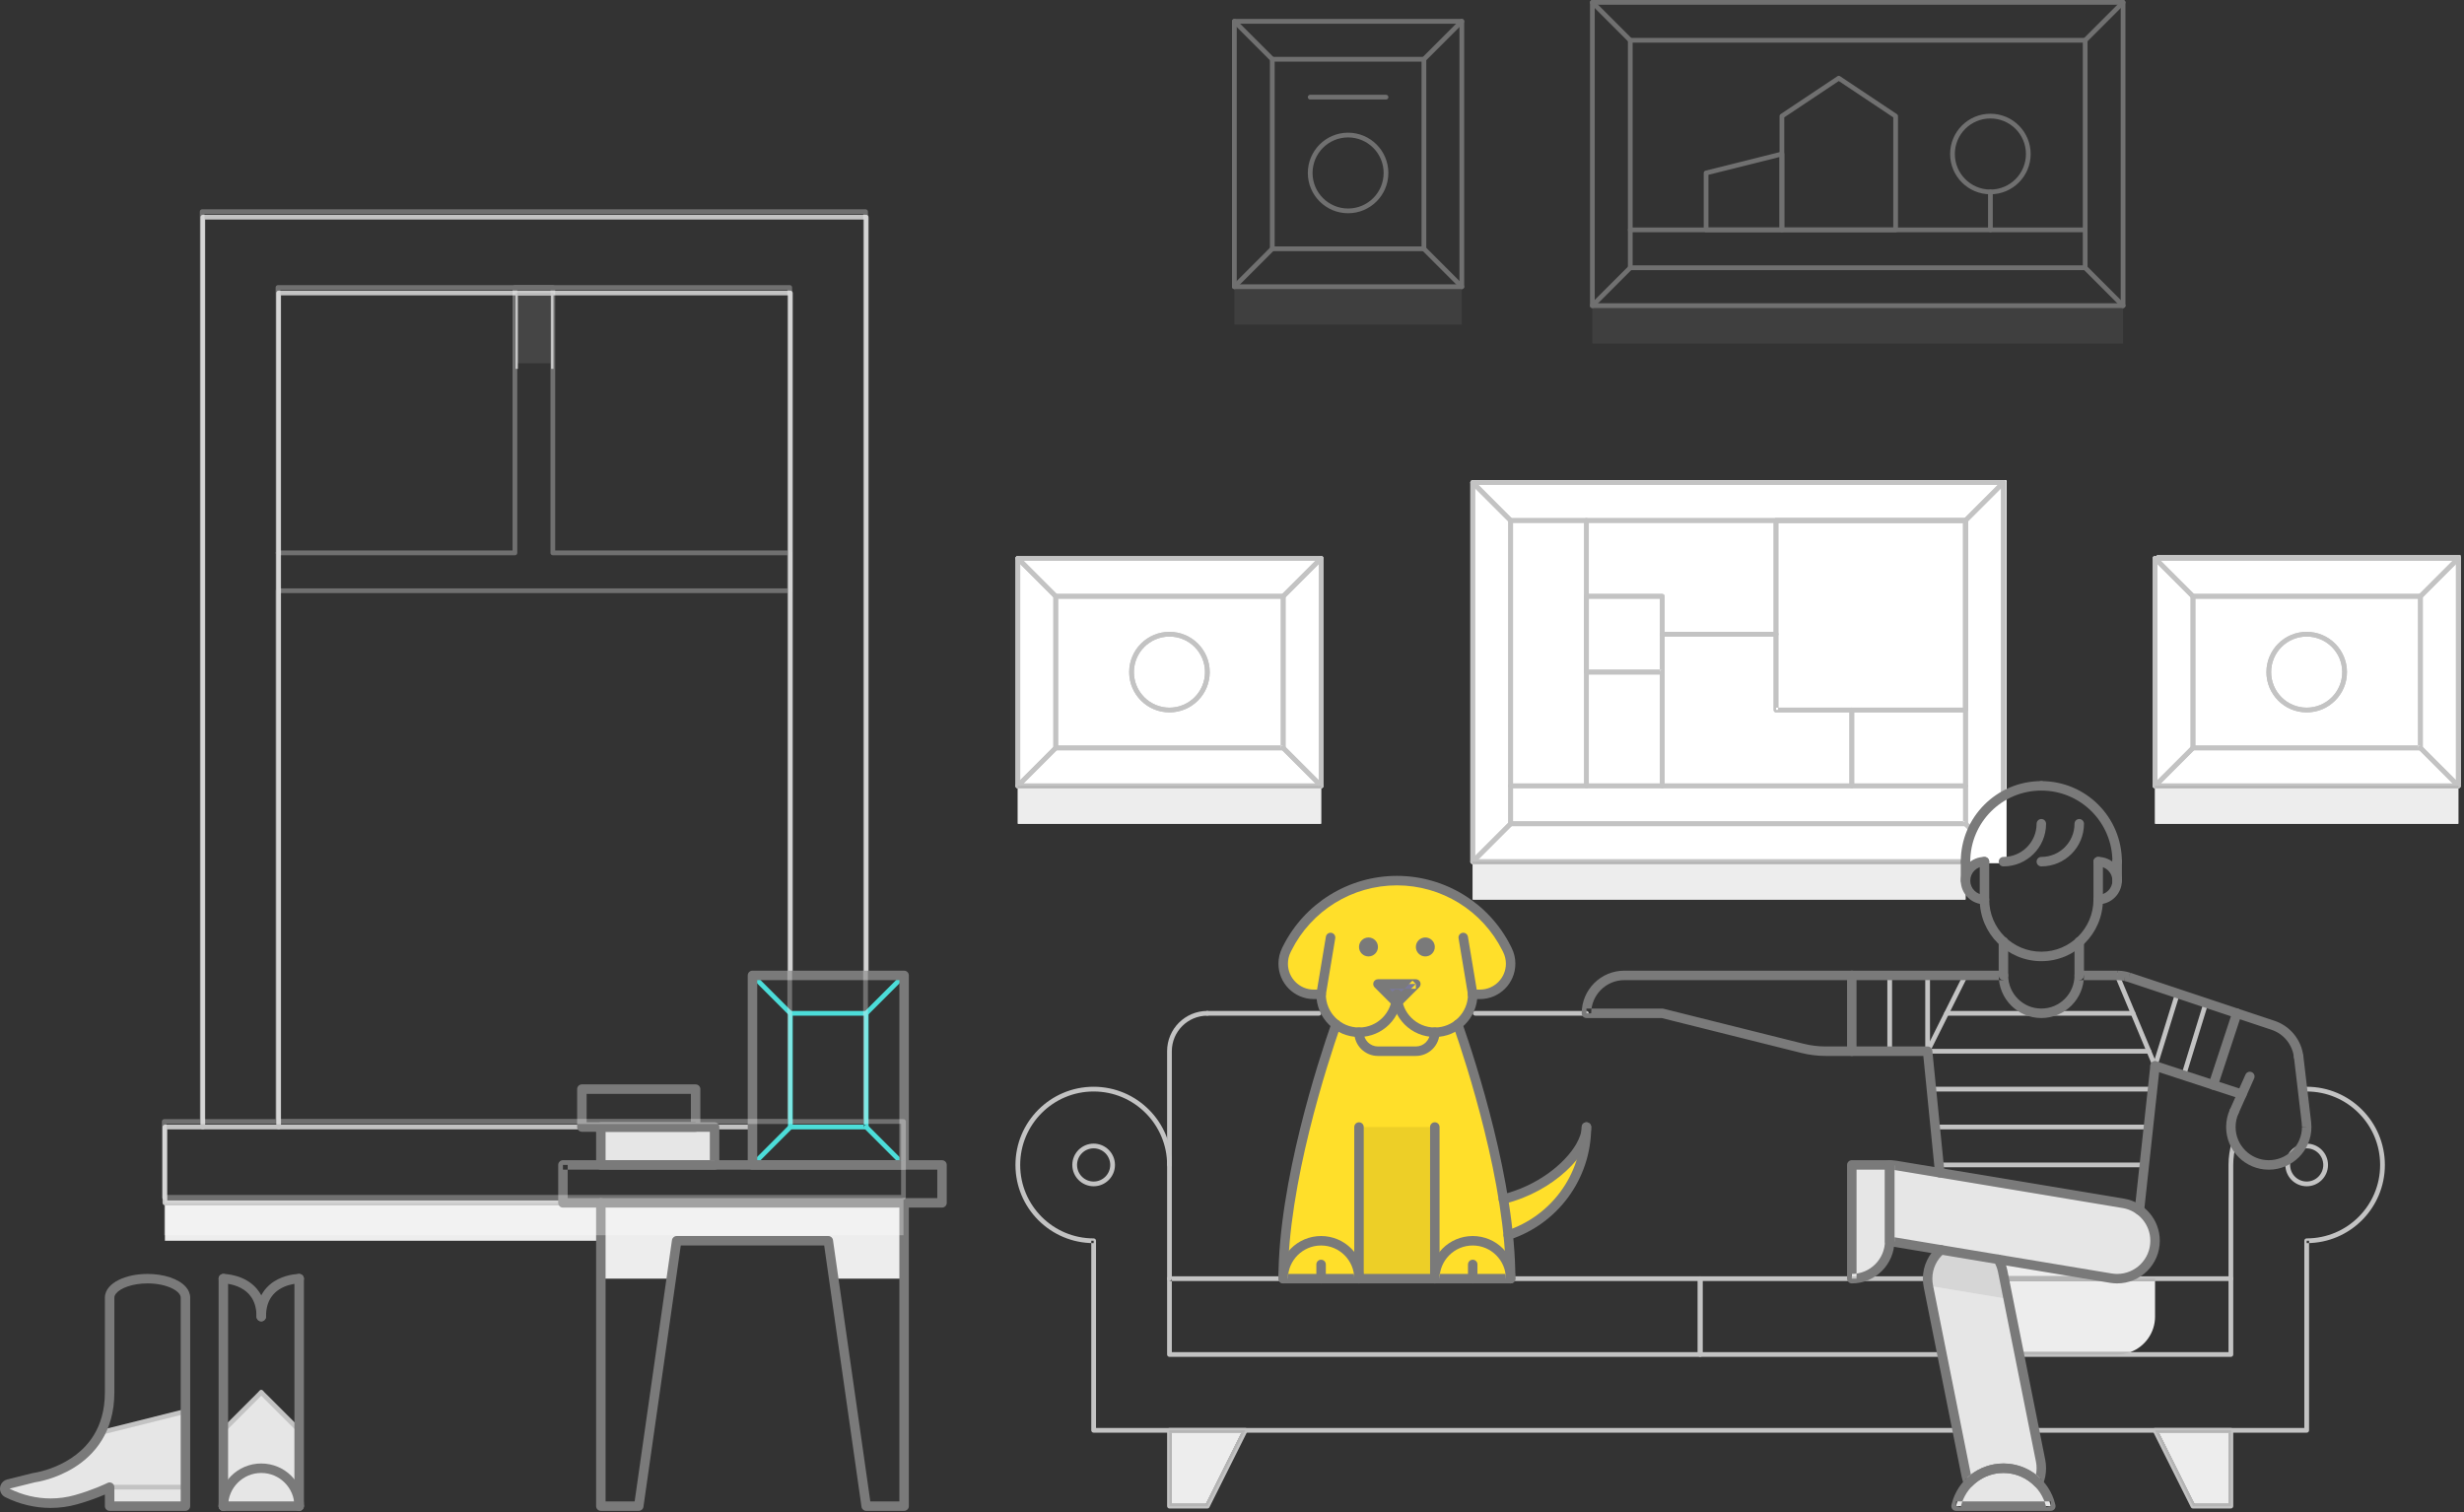 <?xml version="1.0" encoding="UTF-8"?>
<svg width="624px" height="383px" viewBox="0 0 624 383" version="1.1" xmlns="http://www.w3.org/2000/svg" xmlns:xlink="http://www.w3.org/1999/xlink">
    <rect x="0" y="0" width="624" height="383" fill="#333333" stroke="none"/>
    <!-- Generator: Sketch 61.2 (89653) - https://sketch.com -->
    <title>Group 3</title>
    <desc>Created with Sketch.</desc>
    <g id="Comps" stroke="none" stroke-width="1" fill="none" fill-rule="evenodd">
        <g id="KW-about" transform="translate(-736, -268)">
            <g id="hero" transform="translate(0, -1)">
                <g id="Group-3" transform="translate(736, 268.4)">
                    <g id="photos---on-white" transform="translate(257.162, 122.2)">
                        <rect id="Rectangle" fill="#FFFFFF" x="116" y="0" width="135" height="97"></rect>
                        <rect id="Rectangle" fill="#FFFFFF" x="289" y="19" width="77" height="58"></rect>
                        <rect id="Rectangle" fill="#FFFFFF" x="1" y="20" width="76" height="57"></rect>
                        <path d="M240.6,87 L240.6,86.4 L126,86.4 L126,10.8 L240,10.8 L240,87 L240.6,87 L240.6,86.4 L240.6,87 L241.2,87 L241.2,10.2 C241.2,10.042 241.136,9.887 241.025,9.775 C240.913,9.664 240.758,9.6 240.6,9.6 L125.4,9.6 C125.243,9.6 125.088,9.664 124.975,9.775 C124.864,9.887 124.8,10.042 124.8,10.2 L124.8,87 C124.8,87.16 124.862,87.311 124.975,87.425 C125.089,87.536 125.24,87.6 125.4,87.6 L240.6,87.6 C240.761,87.6 240.911,87.536 241.025,87.425 C241.138,87.311 241.2,87.16 241.2,87 L240.6,87 Z" id="Fill-43" fill="#C3C3C3"></path>
                        <path d="M240.601,96 L116.401,96 L116.401,1.199 L249.601,1.199 L249.601,79.969 C249.601,80.3 249.868,80.569 250.201,80.569 C250.532,80.569 250.801,80.3 250.801,79.969 L250.801,0.6 C250.801,0.442 250.736,0.287 250.625,0.175 C250.513,0.064 250.358,3.62376795e-13 250.201,3.62376795e-13 L115.801,3.62376795e-13 C115.642,3.62376795e-13 115.487,0.064 115.376,0.175 C115.264,0.287 115.201,0.442 115.201,0.6 L115.201,96.6 C115.201,96.761 115.263,96.911 115.376,97.025 C115.49,97.136 115.64,97.2 115.801,97.2 L240.601,97.2 C240.931,97.2 241.201,96.93 241.201,96.6 C241.201,96.269 240.931,96 240.601,96" id="Fill-44" fill="#C3C3C3"></path>
                        <path d="M125.824,9.776 L116.224,0.176 C115.99,-0.058 115.61,-0.058 115.376,0.176 C115.142,0.41 115.142,0.79 115.376,1.024 L124.976,10.624 C125.21,10.858 125.59,10.858 125.824,10.624 C126.058,10.39 126.058,10.01 125.824,9.776" id="Fill-45" fill="#C3C3C3"></path>
                        <path d="M116.225,97.024 L125.825,87.424 C126.059,87.19 126.059,86.81 125.825,86.576 C125.59,86.342 125.21,86.342 124.975,86.576 L115.376,96.176 C115.142,96.41 115.142,96.79 115.376,97.024 C115.61,97.258 115.991,97.258 116.225,97.024" id="Fill-46" fill="#C3C3C3"></path>
                        <path d="M242.724,88.275 L241.024,86.576 C240.79,86.342 240.41,86.342 240.176,86.576 C239.942,86.81 239.942,87.19 240.176,87.424 L241.875,89.123 C242.109,89.357 242.49,89.357 242.724,89.123 C242.958,88.889 242.958,88.509 242.724,88.275" id="Fill-47" fill="#C3C3C3"></path>
                        <path d="M249.776,0.176 L240.176,9.776 C239.942,10.01 239.942,10.39 240.176,10.624 C240.41,10.858 240.79,10.858 241.024,10.624 L250.624,1.024 C250.858,0.79 250.858,0.41 250.624,0.176 C250.39,-0.058 250.01,-0.058 249.776,0.176" id="Fill-48" fill="#C3C3C3"></path>
                        <path d="M67.8,67.8 L67.8,67.2 L10.8,67.2 L10.8,30 L67.2,30 L67.2,67.8 L67.8,67.8 L67.8,67.2 L67.8,67.8 L68.4,67.8 L68.4,29.4 C68.4,29.242 68.336,29.087 68.225,28.975 C68.113,28.864 67.958,28.8 67.8,28.8 L10.2,28.8 C10.043,28.8 9.888,28.864 9.775,28.975 C9.664,29.087 9.6,29.242 9.6,29.4 L9.6,67.8 C9.6,67.96 9.662,68.111 9.775,68.225 C9.889,68.336 10.04,68.4 10.2,68.4 L67.8,68.4 C67.961,68.4 68.111,68.336 68.225,68.225 C68.338,68.111 68.4,67.96 68.4,67.8 L67.8,67.8 Z" id="Fill-63" fill="#C3C3C3"></path>
                        <path d="M355.8,67.8 L355.8,67.2 L298.8,67.2 L298.8,30 L355.2,30 L355.2,67.8 L355.8,67.8 L355.8,67.2 L355.8,67.8 L356.4,67.8 L356.4,29.4 C356.4,29.242 356.336,29.087 356.225,28.975 C356.113,28.864 355.958,28.8 355.8,28.8 L298.2,28.8 C298.043,28.8 297.888,28.864 297.775,28.975 C297.664,29.087 297.6,29.242 297.6,29.4 L297.6,67.8 C297.6,67.96 297.662,68.111 297.775,68.225 C297.889,68.336 298.04,68.4 298.2,68.4 L355.8,68.4 C355.961,68.4 356.111,68.336 356.225,68.225 C356.338,68.111 356.4,67.96 356.4,67.8 L355.8,67.8 Z" id="Fill-64" fill="#C3C3C3"></path>
                        <path d="M77.4,77.4 L77.4,76.8 L1.2,76.8 L1.2,20.4 L76.8,20.4 L76.8,77.4 L77.4,77.4 L77.4,76.8 L77.4,77.4 L78,77.4 L78,19.8 C78,19.642 77.936,19.487 77.825,19.375 C77.713,19.264 77.557,19.2 77.4,19.2 L0.6,19.2 C0.442,19.2 0.288,19.264 0.175,19.375 C0.065,19.487 0,19.642 0,19.8 L0,77.4 C0,77.557 0.065,77.712 0.175,77.825 C0.288,77.935 0.442,78 0.6,78 L77.4,78 C77.557,78 77.713,77.935 77.825,77.825 C77.936,77.712 78,77.557 78,77.4 L77.4,77.4" id="Fill-65" fill="#C3C3C3"></path>
                        <path d="M365.4,77.4 L365.4,76.8 L289.2,76.8 L289.2,20.4 L364.8,20.4 L364.8,77.4 L365.4,77.4 L365.4,76.8 L365.4,77.4 L366,77.4 L366,19.8 C366,19.642 365.936,19.487 365.825,19.375 C365.712,19.264 365.558,19.2 365.4,19.2 L288.6,19.2 C288.443,19.2 288.288,19.264 288.176,19.375 C288.064,19.487 288,19.642 288,19.8 L288,77.4 C288,77.557 288.064,77.712 288.176,77.825 C288.288,77.935 288.443,78 288.6,78 L365.4,78 C365.558,78 365.712,77.935 365.825,77.825 C365.936,77.712 366,77.557 366,77.4 L365.4,77.4" id="Fill-66" fill="#C3C3C3"></path>
                        <path d="M298.624,28.976 L289.024,19.376 C288.79,19.142 288.41,19.142 288.176,19.376 C287.942,19.61 287.942,19.99 288.176,20.224 L297.776,29.824 C298.01,30.058 298.39,30.058 298.624,29.824 C298.858,29.59 298.858,29.21 298.624,28.976" id="Fill-67" fill="#C3C3C3"></path>
                        <path d="M297.776,67.375 L288.176,76.976 C287.942,77.21 287.942,77.59 288.176,77.824 C288.41,78.058 288.79,78.058 289.025,77.824 L298.624,68.224 C298.858,67.99 298.858,67.61 298.624,67.375 C298.39,67.142 298.01,67.142 297.776,67.375" id="Fill-68" fill="#C3C3C3"></path>
                        <path d="M365.824,76.976 L356.224,67.375 C355.99,67.142 355.61,67.142 355.376,67.375 C355.142,67.61 355.142,67.99 355.376,68.224 L364.976,77.824 C365.21,78.058 365.59,78.058 365.824,77.824 C366.058,77.59 366.058,77.21 365.824,76.976" id="Fill-69" fill="#C3C3C3"></path>
                        <path d="M356.224,29.824 L365.824,20.224 C366.058,19.99 366.058,19.61 365.824,19.376 C365.59,19.142 365.21,19.142 364.976,19.376 L355.376,28.976 C355.142,29.21 355.142,29.59 355.376,29.824 C355.61,30.058 355.99,30.058 356.224,29.824" id="Fill-70" fill="#C3C3C3"></path>
                        <path d="M77.825,76.976 L68.225,67.375 C67.99,67.142 67.61,67.142 67.375,67.375 C67.141,67.61 67.141,67.99 67.375,68.224 L76.975,77.824 C77.21,78.058 77.591,78.058 77.825,77.824 C78.059,77.59 78.059,77.21 77.825,76.976" id="Fill-71" fill="#C3C3C3"></path>
                        <path d="M76.976,19.376 L67.376,28.976 C67.142,29.21 67.142,29.59 67.376,29.824 C67.61,30.058 67.99,30.058 68.224,29.824 L77.824,20.224 C78.058,19.99 78.058,19.61 77.824,19.376 C77.59,19.142 77.21,19.142 76.976,19.376" id="Fill-72" fill="#C3C3C3"></path>
                        <path d="M10.624,28.976 L1.024,19.376 C0.79,19.142 0.41,19.142 0.176,19.376 C-0.058,19.61 -0.058,19.99 0.176,20.224 L9.776,29.824 C10.01,30.058 10.39,30.058 10.624,29.824 C10.858,29.59 10.858,29.21 10.624,28.976" id="Fill-73" fill="#C3C3C3"></path>
                        <path d="M9.776,67.375 L0.176,76.976 C-0.058,77.21 -0.058,77.59 0.176,77.824 C0.41,78.058 0.79,78.058 1.024,77.824 L10.625,68.224 C10.858,67.99 10.858,67.61 10.625,67.375 C10.39,67.142 10.01,67.142 9.776,67.375" id="Fill-74" fill="#C3C3C3"></path>
                        <path d="M29.4,48.6 L30,48.6 C30,46.114 31.007,43.867 32.636,42.235 C34.267,40.607 36.512,39.6 39,39.6 C41.488,39.6 43.734,40.607 45.365,42.235 C46.994,43.867 48,46.114 48,48.6 C48,51.086 46.994,53.333 45.365,54.964 C43.734,56.593 41.488,57.599 39,57.6 C36.512,57.599 34.267,56.593 32.636,54.964 C31.007,53.333 30,51.086 30,48.6 L29.4,48.6 L28.8,48.6 C28.8,54.233 33.366,58.799 39,58.8 C44.634,58.799 49.2,54.233 49.2,48.6 C49.2,42.967 44.634,38.4 39,38.4 C33.366,38.4 28.8,42.967 28.8,48.6 L29.4,48.6 Z" id="Fill-82" fill="#C3C3C3"></path>
                        <path d="M317.4,48.6 L318,48.6 C318,46.114 319.007,43.867 320.636,42.235 C322.267,40.607 324.512,39.6 327,39.6 C329.488,39.6 331.734,40.607 333.365,42.235 C334.994,43.867 336,46.114 336,48.6 C336,51.086 334.994,53.333 333.365,54.964 C331.734,56.593 329.488,57.599 327,57.6 C324.512,57.599 322.267,56.593 320.636,54.964 C319.007,53.333 318,51.086 318,48.6 L317.4,48.6 L316.8,48.6 C316.8,54.233 321.366,58.799 327,58.8 C332.634,58.799 337.2,54.233 337.2,48.6 C337.2,42.967 332.634,38.4 327,38.4 C321.366,38.4 316.8,42.967 316.8,48.6 L317.4,48.6 Z" id="Fill-83" fill="#C3C3C3"></path>
                        <path d="M240.6,76.8 L125.4,76.8 C125.069,76.8 124.8,77.069 124.8,77.4 C124.8,77.73 125.069,78 125.4,78 L240.6,78 C240.931,78 241.2,77.73 241.2,77.4 C241.2,77.069 240.931,76.8 240.6,76.8" id="Fill-84" fill="#C3C3C3"></path>
                        <path d="M163.8,48.6 L163.8,48 L145.2,48 L145.2,30 L163.2,30 L163.2,48.6 L163.8,48.6 L163.8,48 L163.8,48.6 L164.4,48.6 L164.4,29.4 C164.4,29.242 164.336,29.087 164.225,28.975 C164.113,28.864 163.958,28.8 163.8,28.8 L144.6,28.8 C144.443,28.8 144.288,28.864 144.175,28.975 C144.064,29.087 144,29.242 144,29.4 L144,48.6 C144,48.757 144.064,48.912 144.175,49.025 C144.288,49.135 144.443,49.2 144.6,49.2 L163.8,49.2 C163.958,49.2 164.113,49.135 164.225,49.025 C164.336,48.912 164.4,48.757 164.4,48.6 L163.8,48.6 Z" id="Fill-85" fill="#C3C3C3"></path>
                        <path d="M192.6,58.2 L192.6,58.8 L240.6,58.8 C240.761,58.8 240.911,58.736 241.025,58.625 C241.138,58.511 241.2,58.36 241.2,58.2 L241.2,10.2 C241.2,10.042 241.136,9.887 241.025,9.775 C240.913,9.664 240.758,9.6 240.6,9.6 L192.6,9.6 C192.443,9.6 192.288,9.664 192.175,9.775 C192.064,9.887 192,10.042 192,10.2 L192,58.2 C192,58.36 192.062,58.511 192.175,58.625 C192.289,58.736 192.44,58.8 192.6,58.8 L192.6,58.2 L193.2,58.2 L193.2,10.8 L240,10.8 L240,57.6 L192.6,57.6 L192.6,58.2 L193.2,58.2 L192.6,58.2 Z" id="Fill-86" fill="#C3C3C3"></path>
                        <path d="M163.8,39.6 L192.6,39.6 C192.931,39.6 193.2,39.33 193.2,39 C193.2,38.669 192.931,38.4 192.6,38.4 L163.8,38.4 C163.469,38.4 163.2,38.669 163.2,39 C163.2,39.33 163.469,39.6 163.8,39.6" id="Fill-87" fill="#C3C3C3"></path>
                        <path d="M144,10.2 L144,77.4 C144,77.73 144.269,78 144.6,78 C144.931,78 145.2,77.73 145.2,77.4 L145.2,10.2 C145.2,9.869 144.931,9.6 144.6,9.6 C144.269,9.6 144,9.869 144,10.2" id="Fill-88" fill="#C3C3C3"></path>
                        <path d="M211.2,58.2 L211.2,77.4 C211.2,77.73 211.469,78 211.8,78 C212.131,78 212.4,77.73 212.4,77.4 L212.4,58.2 C212.4,57.869 212.131,57.6 211.8,57.6 C211.469,57.6 211.2,57.869 211.2,58.2" id="Fill-89" fill="#C3C3C3"></path>
                        <path d="M163.2,48.6 L163.2,77.4 C163.2,77.73 163.469,78 163.8,78 C164.131,78 164.4,77.73 164.4,77.4 L164.4,48.6 C164.4,48.269 164.131,48 163.8,48 C163.469,48 163.2,48.269 163.2,48.6" id="Fill-90" fill="#C3C3C3"></path>
                        <polygon id="Fill-102" fill="#EDEDED" points="77.4 78 77.4 78 0.6 78 0.6 87 77.4 87"></polygon>
                        <path d="M76.552,77.4 L1.449,77.4 L1.024,77.825 C0.908,77.941 0.754,78 0.601,78 L77.401,78 C77.247,78 77.093,77.941 76.976,77.825 L76.552,77.4" id="Fill-103" fill="#B5B5B5"></path>
                        <path d="M77.4,77.4 L76.552,77.4 L76.975,77.825 C77.093,77.941 77.246,78 77.4,78 L77.4,77.4" id="Fill-104" fill="#B5B5B5"></path>
                        <path d="M1.449,77.4 L0.6,77.4 L0.6,78 C0.754,78 0.907,77.941 1.024,77.825 L1.449,77.4" id="Fill-105" fill="#B5B5B5"></path>
                        <polygon id="Fill-110" fill="#EDEDED" points="365.4 78 365.4 78 288.6 78 288.6 87 365.4 87"></polygon>
                        <path d="M364.552,77.4 L289.448,77.4 L289.025,77.825 C288.907,77.941 288.754,78 288.601,78 L288.6,78 L365.4,78 C365.246,78 365.093,77.941 364.976,77.825 L364.552,77.4" id="Fill-111" fill="#B5B5B5"></path>
                        <path d="M289.449,77.4 L288.6,77.4 L288.6,78 L288.6,78 C288.754,78 288.907,77.941 289.025,77.825 L289.449,77.4" id="Fill-112" fill="#B5B5B5"></path>
                        <path d="M365.4,77.4 L364.552,77.4 L364.975,77.825 C365.093,77.941 365.246,78 365.4,78 L365.4,77.4" id="Fill-113" fill="#B5B5B5"></path>
                        <polygon id="Fill-114" fill="#EDEDED" points="240.601 97.2 240.601 97.2 115.801 97.2 115.801 106.2 240.601 106.2"></polygon>
                        <path d="M240.601,96.6 L116.649,96.6 L116.225,97.025 C116.108,97.141 115.954,97.2 115.801,97.2 L115.801,97.2 L240.601,97.2 L240.601,96.6" id="Fill-115" fill="#B5B5B5"></path>
                        <path d="M116.649,96.6 L115.8,96.6 L115.8,97.2 L115.801,97.2 C115.954,97.2 116.108,97.141 116.224,97.025 L116.649,96.6" id="Fill-116" fill="#B5B5B5"></path>
                    </g>
                    <g id="Group-2" transform="translate(0, 55)">
                        <path d="M519.362,327 L495.362,327 L495.434,326.713 C496.802,321.24 501.72,317.4 507.362,317.4 C513.004,317.4 517.922,321.24 519.29,326.713 L519.362,327 Z" id="Fill-18" fill="#E6E6E6"></path>
                        <path d="M491.536,262.093 C489.471,263.854 488.162,266.473 488.162,269.4 C488.162,270.048 488.226,270.681 488.349,271.294 L497.949,319.294 C498.078,319.939 498.28,320.56 498.532,321.151 C500.79,318.819 503.94,317.4 507.362,317.4 C510.788,317.4 513.939,318.82 516.198,321.157 C516.689,320.003 516.962,318.733 516.962,317.4 C516.962,316.752 516.898,316.119 516.776,315.507 L507.176,267.507 C506.961,266.433 506.566,265.422 506.025,264.51 L491.536,262.093" id="Fill-20" fill="#E6E6E6"></path>
                        <path d="M468.962,269.4 L468.962,269.4 L468.962,240.6 L478.562,240.6 L478.562,259.8 C478.562,265.102 474.264,269.4 468.962,269.4" id="Fill-22" fill="#E6E6E6"></path>
                        <path d="M537.752,250.331 L480.152,240.731 C479.634,240.645 479.104,240.6 478.562,240.6 L478.562,259.8 L478.556,259.932 L534.573,269.268 C535.089,269.356 535.62,269.4 536.162,269.4 C541.464,269.4 545.762,265.102 545.762,259.8 C545.762,255.04 542.298,251.088 537.752,250.331" id="Fill-24" fill="#E6E6E6"></path>
                        <polygon id="Fill-26" fill="#E6E6E6" points="152.162 240.6 180.962 240.6 180.962 231 152.162 231"></polygon>
                        <path d="M401.762,231 C401.762,236.982 392.87,246.276 380.732,249.251 C377.666,230.38 371.587,211.922 369.178,205.032 L369.171,205.032 C371.472,203.28 372.962,200.52 372.962,197.4 L374.796,197.4 C379.086,197.4 382.562,193.924 382.562,189.632 C382.562,188.428 382.281,187.238 381.742,186.161 L381.548,185.773 C376.287,175.248 365.529,168.6 353.762,168.6 C341.995,168.6 331.238,175.248 325.976,185.773 L325.782,186.161 C325.243,187.238 324.962,188.428 324.962,189.632 C324.962,193.924 328.438,197.4 332.728,197.4 L334.562,197.4 C334.562,200.52 336.052,203.28 338.353,205.032 L338.346,205.032 C335.065,214.42 324.962,245.276 324.962,269.4 L382.562,269.4 C382.562,265.806 382.334,262.061 381.942,258.26 L381.956,258.371 C393.463,254.597 401.762,243.776 401.762,231" id="Fill-28" fill="#FFDF2A"></path>
                        <g id="Group" transform="translate(0, 268.2)">
                            <polygon id="Fill-29" fill="#E6E6E6" points="66.162 30 56.562 39.6 56.562 58.8 75.762 58.8 75.762 39.6"></polygon>
                            <path d="M25.762,39.6 C20.85,50.053 8.562,51.6 8.562,51.6 L2.11,53.214 C1.028,53.483 0.866,54.953 1.864,55.451 C7.247,58.142 13.45,58.802 19.243,57.174 C24.199,55.781 27.762,54 27.762,54 L27.762,58.8 L46.962,58.8 L46.962,34.8 L25.762,39.6 Z" id="Fill-30" fill="#E6E6E6"></path>
                            <path d="M65.738,29.576 L56.138,39.176 C55.904,39.41 55.904,39.79 56.138,40.024 C56.372,40.258 56.752,40.258 56.986,40.024 L66.586,30.424 C66.82,30.19 66.82,29.81 66.586,29.576 C66.352,29.342 65.972,29.342 65.738,29.576" id="Fill-91" fill="#C3C3C3"></path>
                            <path d="M76.186,39.176 L66.586,29.576 C66.352,29.342 65.972,29.342 65.738,29.576 C65.504,29.81 65.504,30.19 65.738,30.424 L75.338,40.024 C75.572,40.258 75.952,40.258 76.186,40.024 C76.42,39.79 76.42,39.41 76.186,39.176" id="Fill-92" fill="#C3C3C3"></path>
                            <path d="M25.64,40.749 L47.108,35.381 C47.429,35.302 47.625,34.975 47.545,34.655 C47.464,34.332 47.139,34.137 46.816,34.218 L25.348,39.585 C25.027,39.666 24.832,39.991 24.913,40.313 C24.992,40.633 25.318,40.829 25.64,40.749" id="Fill-93" fill="#C3C3C3"></path>
                            <path d="M27.762,54.6 L46.962,54.6 C47.293,54.6 47.562,54.33 47.562,54 C47.562,53.669 47.293,53.4 46.962,53.4 L27.762,53.4 C27.431,53.4 27.162,53.669 27.162,54 C27.162,54.33 27.431,54.6 27.762,54.6" id="Fill-94" fill="#C3C3C3"></path>
                            <path d="M56.562,60 L75.762,60 C76.424,60 76.962,59.462 76.962,58.8 C76.962,58.136 76.424,57.6 75.762,57.6 L56.562,57.6 C55.9,57.6 55.362,58.136 55.362,58.8 C55.362,59.462 55.9,60 56.562,60" id="Fill-179" fill="#7A7A7A"></path>
                            <path d="M55.362,1.2 L55.362,58.8 C55.362,59.462 55.9,60 56.562,60 C57.224,60 57.762,59.462 57.762,58.8 L57.762,1.2 C57.762,0.536 57.224,0 56.562,0 C55.9,0 55.362,0.536 55.362,1.2" id="Fill-180" fill="#7A7A7A"></path>
                            <path d="M76.962,58.8 L76.962,1.2 C76.962,0.536 76.424,0 75.762,0 C75.1,0 74.562,0.536 74.562,1.2 L74.562,58.8 C74.562,59.462 75.1,60 75.762,60 C76.424,60 76.962,59.462 76.962,58.8" id="Fill-181" fill="#7A7A7A"></path>
                            <path d="M67.362,10.8 C67.366,8.202 66.702,6.139 65.66,4.584 C64.096,2.242 61.79,1.11 59.945,0.557 C58.088,0.002 56.638,0.001 56.562,0 C55.9,0 55.362,0.536 55.362,1.2 C55.362,1.862 55.9,2.4 56.562,2.4 L56.562,2.072 L56.56,2.4 L56.562,2.4 L56.562,2.072 L56.56,2.4 C56.604,2.393 58.852,2.443 60.924,3.523 C61.964,4.062 62.957,4.832 63.7,5.97 C64.439,7.108 64.96,8.632 64.962,10.8 C64.962,11.462 65.5,12 66.162,12 C66.824,12 67.362,11.462 67.362,10.8" id="Fill-182" fill="#7A7A7A"></path>
                            <path d="M67.362,10.8 C67.366,8.597 67.902,7.06 68.66,5.916 C69.796,4.207 71.54,3.314 73.069,2.855 C73.829,2.627 74.521,2.512 75.013,2.455 C75.26,2.426 75.457,2.413 75.587,2.406 L75.731,2.4 L75.761,2.4 L75.762,2.4 C76.424,2.4 76.962,1.862 76.962,1.2 C76.962,0.536 76.424,0 75.762,0 C75.662,0.006 73.115,-0.008 70.426,1.326 C69.085,1.996 67.702,3.025 66.664,4.584 C65.623,6.139 64.958,8.202 64.962,10.8 C64.962,11.462 65.5,12 66.162,12 C66.824,12 67.362,11.462 67.362,10.8" id="Fill-183" fill="#7A7A7A"></path>
                            <path d="M57.762,58.8 C57.762,56.476 58.7,54.384 60.222,52.86 C61.746,51.337 63.839,50.4 66.162,50.4 C68.486,50.4 70.578,51.337 72.102,52.86 C73.624,54.384 74.562,56.476 74.562,58.8 C74.562,59.462 75.1,60 75.762,60 C76.424,60 76.962,59.462 76.962,58.8 C76.962,52.835 72.127,48 66.162,48 C60.197,48 55.363,52.835 55.362,58.8 C55.362,59.462 55.9,60 56.562,60 C57.224,60 57.762,59.462 57.762,58.8" id="Fill-184" fill="#7A7A7A"></path>
                            <path d="M45.762,57.6 L28.962,57.6 L28.962,54 C28.962,53.582 28.747,53.198 28.393,52.978 C28.038,52.76 27.599,52.739 27.226,52.926 L27.192,52.943 C26.827,53.123 23.461,54.743 18.918,56.018 C16.921,56.579 14.873,56.855 12.827,56.855 C9.24,56.855 5.663,56.009 2.401,54.377 L8.797,52.777 C9.473,52.68 14.088,51.954 18.798,49.018 C21.318,47.442 23.868,45.218 25.784,42.103 C27.702,38.992 28.964,34.999 28.962,30 L28.962,6 C28.964,5.67 29.086,5.324 29.432,4.907 C29.947,4.286 30.986,3.622 32.378,3.157 C33.768,2.686 35.496,2.399 37.362,2.4 C39.85,2.396 42.094,2.915 43.614,3.679 C44.375,4.057 44.947,4.495 45.292,4.907 C45.64,5.324 45.761,5.67 45.762,6 L45.762,57.6 Z M47.124,3.356 C46.181,2.252 44.786,1.453 43.114,0.882 C41.438,0.318 39.473,0 37.362,0 C34.548,0.002 31.992,0.559 30.037,1.532 C29.06,2.023 28.228,2.618 27.6,3.356 C26.977,4.087 26.561,5.004 26.562,6 L26.562,30 C26.56,34.601 25.422,38.107 23.74,40.846 C21.22,44.946 17.4,47.351 14.167,48.724 C12.556,49.409 11.098,49.834 10.054,50.084 C9.532,50.21 9.112,50.292 8.828,50.342 C8.686,50.368 8.578,50.384 8.507,50.395 L8.43,50.407 L8.413,50.41 L8.27,50.435 L1.818,52.049 L1.82,52.049 C1.255,52.186 0.77,52.525 0.463,52.952 C0.152,53.38 -2.20268248e-13,53.879 -2.20268248e-13,54.382 C-2.20268248e-13,54.794 0.104,55.217 0.329,55.598 C0.551,55.979 0.9,56.312 1.327,56.525 C4.92,58.32 8.862,59.255 12.827,59.255 C15.088,59.255 17.356,58.95 19.568,58.328 C22.546,57.491 25.016,56.525 26.562,55.861 L26.562,58.8 C26.562,59.117 26.69,59.425 26.914,59.648 C27.137,59.872 27.446,60 27.762,60 L46.962,60 C47.279,60 47.587,59.872 47.81,59.648 C48.035,59.425 48.162,59.117 48.162,58.8 L48.162,6 C48.164,5.004 47.748,4.087 47.124,3.356 L47.124,3.356 Z" id="Fill-185" fill="#7A7A7A"></path>
                        </g>
                        <path d="M507.554,270 L564.362,270 L564.362,288 L511.394,288 C511.063,288 510.794,288.269 510.794,288.6 C510.794,288.931 511.063,289.2 511.394,289.2 L564.962,289.2 C565.123,289.2 565.273,289.136 565.386,289.025 C565.5,288.911 565.562,288.76 565.562,288.6 L565.562,269.4 C565.562,269.242 565.499,269.087 565.386,268.975 C565.275,268.864 565.121,268.8 564.962,268.8 L507.554,268.8 C507.223,268.8 506.954,269.069 506.954,269.4 C506.954,269.73 507.223,270 507.554,270" id="Fill-31" fill="#C3C3C3"></path>
                        <path d="M491.81,288 L431.162,288 L431.162,269.999 L488.162,270 C488.493,270 488.762,269.73 488.762,269.4 C488.762,269.069 488.493,268.8 488.162,268.8 L430.562,268.8 C430.404,268.8 430.25,268.864 430.137,268.975 C430.027,269.087 429.962,269.242 429.962,269.4 L429.962,288.6 C429.962,288.76 430.025,288.911 430.137,289.025 C430.251,289.136 430.403,289.2 430.562,289.2 L491.81,289.2 C492.141,289.2 492.41,288.93 492.41,288.6 C492.41,288.269 492.141,288 491.81,288" id="Fill-32" fill="#C3C3C3"></path>
                        <path d="M296.162,269.4 L296.162,270 L429.962,270 L429.962,288 L296.762,288 L296.762,269.4 L296.162,269.4 L296.162,270 L296.162,269.4 L295.562,269.4 L295.562,288.6 C295.562,288.76 295.624,288.911 295.737,289.025 C295.851,289.136 296.002,289.2 296.162,289.2 L430.562,289.2 C430.723,289.2 430.873,289.136 430.987,289.025 C431.1,288.911 431.162,288.76 431.162,288.6 L431.162,269.4 C431.162,269.242 431.098,269.087 430.987,268.975 C430.875,268.864 430.72,268.8 430.562,268.8 L296.162,268.8 C296.004,268.8 295.85,268.864 295.737,268.975 C295.627,269.087 295.562,269.242 295.562,269.4 L296.162,269.4" id="Fill-33" fill="#C3C3C3"></path>
                        <path d="M588.962,240.6 L589.562,240.6 C589.562,237.618 587.144,235.2 584.162,235.2 C581.18,235.2 578.762,237.618 578.762,240.6 C578.762,243.582 581.18,245.999 584.162,246 C587.144,245.999 589.562,243.582 589.562,240.6 L588.962,240.6 L588.362,240.6 C588.358,242.92 586.482,244.795 584.162,244.8 C581.842,244.795 579.966,242.92 579.962,240.6 C579.966,238.28 581.842,236.404 584.162,236.4 C586.482,236.404 588.358,238.28 588.362,240.6 L588.962,240.6 Z" id="Fill-34" fill="#C3C3C3"></path>
                        <path d="M555.362,327 L555.362,327.6 L564.962,327.6 C565.12,327.6 565.275,327.535 565.387,327.425 C565.498,327.312 565.562,327.158 565.562,327 L565.562,307.8 C565.562,307.642 565.498,307.487 565.387,307.375 C565.275,307.264 565.12,307.2 564.962,307.2 L545.762,307.2 C545.553,307.2 545.362,307.307 545.252,307.484 C545.142,307.662 545.132,307.88 545.226,308.069 L554.826,327.268 C554.928,327.472 555.135,327.6 555.362,327.6 L555.362,327 L555.898,326.731 L546.733,308.4 L564.362,308.4 L564.362,326.4 L555.362,326.4 L555.362,327 L555.898,326.731 L555.362,327" id="Fill-35" fill="#C3C3C3"></path>
                        <path d="M305.762,327 L305.762,326.4 L296.762,326.4 L296.762,308.4 L314.391,308.4 L305.226,326.731 L305.762,327 L305.762,326.4 L305.762,327 L306.298,327.268 L315.898,308.069 C315.992,307.88 315.982,307.662 315.873,307.484 C315.763,307.307 315.571,307.2 315.362,307.2 L296.162,307.2 C296.004,307.2 295.85,307.264 295.737,307.375 C295.627,307.487 295.562,307.642 295.562,307.8 L295.562,327 C295.562,327.158 295.627,327.312 295.737,327.425 C295.85,327.535 296.004,327.6 296.162,327.6 L305.762,327.6 C305.99,327.6 306.198,327.472 306.298,327.268 L305.762,327" id="Fill-36" fill="#C3C3C3"></path>
                        <path d="M272.162,240.6 L272.762,240.6 C272.766,238.28 274.642,236.404 276.962,236.4 C279.282,236.404 281.158,238.28 281.162,240.6 C281.158,242.92 279.282,244.795 276.962,244.8 C274.642,244.795 272.766,242.92 272.762,240.6 L272.162,240.6 L271.562,240.6 C271.562,243.582 273.98,245.999 276.962,246 C279.944,245.999 282.362,243.582 282.362,240.6 C282.362,237.618 279.944,235.2 276.962,235.2 C273.98,235.2 271.562,237.618 271.562,240.6 L272.162,240.6 Z" id="Fill-37" fill="#C3C3C3"></path>
                        <path d="M565.166,234.999 C564.643,236.773 564.362,238.655 564.362,240.6 L564.362,269.4 C564.362,269.73 564.631,270 564.962,270 C565.293,270 565.562,269.73 565.562,269.4 L565.562,240.6 C565.562,238.771 565.826,237.005 566.317,235.338 C566.41,235.02 566.229,234.687 565.911,234.593 C565.593,234.499 565.26,234.681 565.166,234.999" id="Fill-38" fill="#C3C3C3"></path>
                        <path d="M515.235,308.399 L584.162,308.399 C584.322,308.399 584.474,308.337 584.586,308.224 C584.7,308.111 584.763,307.96 584.763,307.8 L584.763,259.8 L584.162,259.8 L584.162,260.4 C595.097,260.399 603.962,251.536 603.962,240.6 C603.962,229.665 595.097,220.8 584.162,220.8 C583.798,220.8 583.434,220.81 583.074,220.828 C582.742,220.847 582.489,221.128 582.507,221.46 C582.525,221.791 582.808,222.045 583.138,222.027 C583.476,222.01 583.818,222 584.162,222 C589.3,222 593.946,224.08 597.314,227.447 C600.682,230.815 602.762,235.462 602.762,240.6 C602.762,245.737 600.682,250.384 597.314,253.752 C593.946,257.119 589.3,259.199 584.162,259.2 C584.004,259.2 583.85,259.264 583.738,259.375 C583.626,259.487 583.563,259.642 583.563,259.8 L583.563,307.2 L515.235,307.2 C514.902,307.2 514.635,307.469 514.635,307.8 C514.635,308.13 514.902,308.4 515.235,308.4 L515.235,308.399" id="Fill-39" fill="#C3C3C3"></path>
                        <path d="M296.762,269.4 L296.762,240.6 C296.762,229.664 287.898,220.8 276.962,220.8 C266.028,220.8 257.162,229.664 257.162,240.6 C257.162,251.536 266.028,260.399 276.962,260.4 L276.962,259.8 L276.362,259.8 L276.362,307.8 C276.362,307.96 276.424,308.111 276.538,308.225 C276.651,308.336 276.802,308.399 276.962,308.399 L495.65,308.399 C495.981,308.399 496.25,308.13 496.25,307.8 C496.25,307.469 495.981,307.2 495.65,307.2 L277.562,307.2 L277.562,259.8 C277.562,259.642 277.498,259.487 277.387,259.375 C277.274,259.264 277.12,259.2 276.962,259.2 C271.825,259.199 267.178,257.119 263.81,253.752 C260.443,250.384 258.362,245.737 258.362,240.6 C258.362,235.462 260.443,230.815 263.81,227.447 C267.178,224.08 271.824,222 276.962,222 C282.1,222 286.747,224.08 290.114,227.447 C293.481,230.815 295.562,235.462 295.562,240.6 L295.562,269.4 C295.562,269.73 295.831,270 296.162,270 C296.493,270 296.762,269.73 296.762,269.4" id="Fill-40" fill="#C3C3C3"></path>
                        <path d="M373.602,202.8 L401.762,202.8 C402.093,202.8 402.362,202.53 402.362,202.2 C402.362,201.869 402.093,201.6 401.762,201.6 L373.602,201.6 C373.271,201.6 373.002,201.869 373.002,202.2 C373.002,202.53 373.271,202.8 373.602,202.8" id="Fill-41" fill="#C3C3C3"></path>
                        <path d="M296.762,240.6 L296.762,211.8 C296.762,209.314 297.769,207.067 299.398,205.435 C301.029,203.807 303.274,202.8 305.762,202.8 C306.093,202.8 306.362,202.53 306.362,202.2 C306.362,201.869 306.093,201.6 305.762,201.6 C300.128,201.6 295.562,206.167 295.562,211.8 L295.562,240.6 C295.562,240.93 295.831,241.2 296.162,241.2 C296.493,241.2 296.762,240.93 296.762,240.6" id="Fill-42" fill="#C3C3C3"></path>
                        <path d="M497.762,154.2 L497.762,153.6 L383.162,153.6 L383.162,78 L497.162,78 L497.162,154.2 L497.762,154.2 L497.762,153.6 L497.762,154.2 L498.362,154.2 L498.362,77.4 C498.362,77.242 498.298,77.087 498.187,76.975 C498.075,76.864 497.92,76.8 497.762,76.8 L382.562,76.8 C382.405,76.8 382.25,76.864 382.137,76.975 C382.026,77.087 381.962,77.242 381.962,77.4 L381.962,154.2 C381.962,154.36 382.024,154.511 382.137,154.625 C382.251,154.736 382.402,154.8 382.562,154.8 L497.762,154.8 C497.923,154.8 498.073,154.736 498.187,154.625 C498.3,154.511 498.362,154.36 498.362,154.2 L497.762,154.2 Z" id="Fill-43" fill="#C3C3C3"></path>
                        <path d="M497.763,163.2 L373.563,163.2 L373.563,68.399 L506.763,68.399 L506.763,147.169 C506.763,147.5 507.03,147.769 507.363,147.769 C507.694,147.769 507.963,147.5 507.963,147.169 L507.963,67.8 C507.963,67.642 507.898,67.487 507.787,67.375 C507.675,67.264 507.52,67.2 507.363,67.2 L372.963,67.2 C372.804,67.2 372.649,67.264 372.538,67.375 C372.426,67.487 372.363,67.642 372.363,67.8 L372.363,163.8 C372.363,163.961 372.425,164.111 372.538,164.225 C372.652,164.336 372.802,164.4 372.963,164.4 L497.763,164.4 C498.093,164.4 498.363,164.13 498.363,163.8 C498.363,163.469 498.093,163.2 497.763,163.2" id="Fill-44" fill="#C3C3C3"></path>
                        <path d="M382.986,76.976 L373.386,67.376 C373.152,67.142 372.772,67.142 372.538,67.376 C372.304,67.61 372.304,67.99 372.538,68.224 L382.138,77.824 C382.372,78.058 382.752,78.058 382.986,77.824 C383.22,77.59 383.22,77.21 382.986,76.976" id="Fill-45" fill="#C3C3C3"></path>
                        <path d="M373.387,164.224 L382.987,154.624 C383.221,154.39 383.221,154.01 382.987,153.776 C382.752,153.542 382.372,153.542 382.137,153.776 L372.538,163.376 C372.304,163.61 372.304,163.99 372.538,164.224 C372.772,164.458 373.153,164.458 373.387,164.224" id="Fill-46" fill="#C3C3C3"></path>
                        <path d="M499.886,155.475 L498.186,153.776 C497.952,153.542 497.572,153.542 497.338,153.776 C497.104,154.01 497.104,154.39 497.338,154.624 L499.037,156.323 C499.271,156.557 499.652,156.557 499.886,156.323 C500.12,156.089 500.12,155.709 499.886,155.475" id="Fill-47" fill="#C3C3C3"></path>
                        <path d="M506.938,67.376 L497.338,76.976 C497.104,77.21 497.104,77.59 497.338,77.824 C497.572,78.058 497.952,78.058 498.186,77.824 L507.786,68.224 C508.02,67.99 508.02,67.61 507.786,67.376 C507.552,67.142 507.172,67.142 506.938,67.376" id="Fill-48" fill="#C3C3C3"></path>
                        <path d="M219.962,192.6 L219.962,0.6 C219.962,0.442 219.898,0.287 219.787,0.175 C219.675,0.064 219.52,1.84741111e-13 219.362,1.84741111e-13 L51.362,1.84741111e-13 C51.205,1.84741111e-13 51.05,0.064 50.938,0.175 C50.827,0.287 50.762,0.442 50.762,0.6 L50.762,231 C50.762,231.33 51.031,231.6 51.362,231.6 C51.694,231.6 51.962,231.33 51.962,231 L51.962,1.2 L218.762,1.2 L218.762,192.6 C218.762,192.931 219.031,193.2 219.362,193.2 C219.693,193.2 219.962,192.931 219.962,192.6" id="Fill-49" fill="#C3C3C3"></path>
                        <path d="M71.163,230.4 L71.163,20.4 L199.563,20.4 L199.563,192.6 C199.563,192.931 199.831,193.2 200.163,193.2 C200.494,193.2 200.763,192.931 200.763,192.6 L200.763,19.8 C200.763,19.642 200.698,19.487 200.587,19.375 C200.475,19.264 200.32,19.2 200.163,19.2 L70.563,19.2 C70.404,19.2 70.251,19.264 70.138,19.375 C70.026,19.487 69.963,19.642 69.963,19.8 L69.963,231 C69.963,231.161 70.025,231.311 70.138,231.425 C70.252,231.536 70.403,231.6 70.563,231.6 L152.163,231.6 C152.493,231.6 152.763,231.33 152.763,231 C152.763,230.669 152.493,230.4 152.163,230.4 L71.163,230.4 Z" id="Fill-199" fill="#C3C3C3"></path>
                        <path d="M190.562,230.4 L180.962,230.4 C180.631,230.4 180.362,230.669 180.362,231 C180.362,231.33 180.631,231.6 180.962,231.6 L190.562,231.6 C190.893,231.6 191.162,231.33 191.162,231 C191.162,230.669 190.893,230.4 190.562,230.4" id="Fill-50" fill="#C3C3C3"></path>
                        <path d="M305.762,202.8 L334.012,202.8 C334.345,202.8 334.612,202.53 334.612,202.2 C334.612,201.869 334.345,201.6 334.012,201.6 L305.762,201.6 C305.431,201.6 305.162,201.869 305.162,202.2 C305.162,202.53 305.431,202.8 305.762,202.8" id="Fill-51" fill="#C3C3C3"></path>
                        <path d="M488.699,212.068 L498.299,192.868 C498.448,192.572 498.326,192.211 498.03,192.063 C497.734,191.914 497.374,192.036 497.225,192.332 L487.625,211.532 C487.477,211.828 487.597,212.188 487.894,212.337 C488.19,212.485 488.55,212.365 488.699,212.068" id="Fill-52" fill="#C3C3C3"></path>
                        <path d="M546.316,215.288 L536.716,192.368 C536.587,192.063 536.236,191.918 535.931,192.047 C535.625,192.174 535.481,192.526 535.609,192.832 L545.209,215.752 C545.337,216.057 545.688,216.201 545.994,216.072 C546.299,215.945 546.443,215.594 546.316,215.288" id="Fill-53" fill="#C3C3C3"></path>
                        <path d="M492.962,202.8 L540.183,202.8 C540.514,202.8 540.783,202.53 540.783,202.2 C540.783,201.869 540.514,201.6 540.183,201.6 L492.962,201.6 C492.631,201.6 492.362,201.869 492.362,202.2 C492.362,202.53 492.631,202.8 492.962,202.8" id="Fill-54" fill="#C3C3C3"></path>
                        <path d="M488.162,212.4 L544.204,212.4 C544.536,212.4 544.804,212.13 544.804,211.8 C544.804,211.469 544.536,211.2 544.204,211.2 L488.162,211.2 C487.831,211.2 487.562,211.469 487.562,211.8 C487.562,212.13 487.831,212.4 488.162,212.4" id="Fill-55" fill="#C3C3C3"></path>
                        <path d="M489.122,222 L545.125,222 C545.456,222 545.725,221.73 545.725,221.4 C545.725,221.069 545.456,220.8 545.125,220.8 L489.122,220.8 C488.791,220.8 488.522,221.069 488.522,221.4 C488.522,221.73 488.791,222 489.122,222" id="Fill-56" fill="#C3C3C3"></path>
                        <path d="M490.082,231.6 L544.083,231.6 C544.416,231.6 544.683,231.33 544.683,231 C544.683,230.669 544.416,230.4 544.083,230.4 L490.082,230.4 C489.751,230.4 489.482,230.669 489.482,231 C489.482,231.33 489.751,231.6 490.082,231.6" id="Fill-57" fill="#C3C3C3"></path>
                        <path d="M491.042,241.2 L543.043,241.2 C543.375,241.2 543.643,240.93 543.643,240.6 C543.643,240.269 543.375,240 543.043,240 L491.042,240 C490.711,240 490.442,240.269 490.442,240.6 C490.442,240.93 490.711,241.2 491.042,241.2" id="Fill-58" fill="#C3C3C3"></path>
                        <path d="M479.162,211.8 L479.162,192.6 C479.162,192.269 478.893,192 478.562,192 C478.231,192 477.962,192.269 477.962,192.6 L477.962,211.8 C477.962,212.13 478.231,212.4 478.562,212.4 C478.893,212.4 479.162,212.13 479.162,211.8" id="Fill-59" fill="#C3C3C3"></path>
                        <path d="M488.762,211.8 L488.762,192.6 C488.762,192.269 488.493,192 488.162,192 C487.831,192 487.562,192.269 487.562,192.6 L487.562,211.8 C487.562,212.13 487.831,212.4 488.162,212.4 C488.493,212.4 488.762,212.13 488.762,211.8" id="Fill-60" fill="#C3C3C3"></path>
                        <path d="M546.335,215.697 L552.018,197.352 C552.117,197.035 551.939,196.699 551.622,196.602 C551.307,196.504 550.97,196.68 550.872,196.997 L545.189,215.341 C545.091,215.658 545.268,215.994 545.585,216.093 C545.901,216.19 546.237,216.013 546.335,215.697" id="Fill-61" fill="#C3C3C3"></path>
                        <path d="M553.686,217.765 L559.219,199.75 C559.316,199.435 559.139,199.098 558.822,199 C558.505,198.903 558.169,199.082 558.072,199.398 L552.539,217.412 C552.441,217.73 552.619,218.065 552.936,218.162 C553.253,218.259 553.589,218.082 553.686,217.765" id="Fill-62" fill="#C3C3C3"></path>
                        <path d="M324.962,135 L324.962,134.4 L267.962,134.4 L267.962,97.2 L324.362,97.2 L324.362,135 L324.962,135 L324.962,134.4 L324.962,135 L325.562,135 L325.562,96.6 C325.562,96.442 325.498,96.287 325.387,96.175 C325.275,96.064 325.12,96 324.962,96 L267.362,96 C267.205,96 267.05,96.064 266.937,96.175 C266.826,96.287 266.762,96.442 266.762,96.6 L266.762,135 C266.762,135.16 266.824,135.311 266.937,135.425 C267.051,135.536 267.202,135.6 267.362,135.6 L324.962,135.6 C325.123,135.6 325.273,135.536 325.387,135.425 C325.5,135.311 325.562,135.16 325.562,135 L324.962,135 Z" id="Fill-63" fill="#C3C3C3"></path>
                        <path d="M612.962,135 L612.962,134.4 L555.962,134.4 L555.962,97.2 L612.362,97.2 L612.362,135 L612.962,135 L612.962,134.4 L612.962,135 L613.562,135 L613.562,96.6 C613.562,96.442 613.498,96.287 613.387,96.175 C613.275,96.064 613.12,96 612.962,96 L555.362,96 C555.205,96 555.05,96.064 554.937,96.175 C554.826,96.287 554.762,96.442 554.762,96.6 L554.762,135 C554.762,135.16 554.824,135.311 554.937,135.425 C555.051,135.536 555.202,135.6 555.362,135.6 L612.962,135.6 C613.123,135.6 613.273,135.536 613.387,135.425 C613.5,135.311 613.562,135.16 613.562,135 L612.962,135 Z" id="Fill-64" fill="#C3C3C3"></path>
                        <path d="M334.562,144.6 L334.562,144 L258.362,144 L258.362,87.6 L333.962,87.6 L333.962,144.6 L334.562,144.6 L334.562,144 L334.562,144.6 L335.162,144.6 L335.162,87 C335.162,86.842 335.098,86.687 334.987,86.575 C334.875,86.464 334.719,86.4 334.562,86.4 L257.762,86.4 C257.604,86.4 257.45,86.464 257.337,86.575 C257.227,86.687 257.162,86.842 257.162,87 L257.162,144.6 C257.162,144.757 257.227,144.912 257.337,145.025 C257.45,145.135 257.604,145.2 257.762,145.2 L334.562,145.2 C334.719,145.2 334.875,145.135 334.987,145.025 C335.098,144.912 335.162,144.757 335.162,144.6 L334.562,144.6" id="Fill-65" fill="#C3C3C3"></path>
                        <path d="M622.562,144.6 L622.562,144 L546.362,144 L546.362,87.6 L621.962,87.6 L621.962,144.6 L622.562,144.6 L622.562,144 L622.562,144.6 L623.162,144.6 L623.162,87 C623.162,86.842 623.098,86.687 622.987,86.575 C622.874,86.464 622.72,86.4 622.562,86.4 L545.762,86.4 C545.605,86.4 545.45,86.464 545.338,86.575 C545.226,86.687 545.162,86.842 545.162,87 L545.162,144.6 C545.162,144.757 545.226,144.912 545.338,145.025 C545.45,145.135 545.605,145.2 545.762,145.2 L622.562,145.2 C622.72,145.2 622.874,145.135 622.987,145.025 C623.098,144.912 623.162,144.757 623.162,144.6 L622.562,144.6" id="Fill-66" fill="#C3C3C3"></path>
                        <path d="M555.786,96.176 L546.186,86.576 C545.952,86.342 545.572,86.342 545.338,86.576 C545.104,86.81 545.104,87.19 545.338,87.424 L554.938,97.024 C555.172,97.258 555.552,97.258 555.786,97.024 C556.02,96.79 556.02,96.41 555.786,96.176" id="Fill-67" fill="#C3C3C3"></path>
                        <path d="M554.938,134.575 L545.338,144.176 C545.104,144.41 545.104,144.79 545.338,145.024 C545.572,145.258 545.952,145.258 546.187,145.024 L555.786,135.424 C556.02,135.19 556.02,134.81 555.786,134.575 C555.552,134.342 555.172,134.342 554.938,134.575" id="Fill-68" fill="#C3C3C3"></path>
                        <path d="M622.986,144.176 L613.386,134.575 C613.152,134.342 612.772,134.342 612.538,134.575 C612.304,134.81 612.304,135.19 612.538,135.424 L622.138,145.024 C622.372,145.258 622.752,145.258 622.986,145.024 C623.22,144.79 623.22,144.41 622.986,144.176" id="Fill-69" fill="#C3C3C3"></path>
                        <path d="M613.386,97.024 L622.986,87.424 C623.22,87.19 623.22,86.81 622.986,86.576 C622.752,86.342 622.372,86.342 622.138,86.576 L612.538,96.176 C612.304,96.41 612.304,96.79 612.538,97.024 C612.772,97.258 613.152,97.258 613.386,97.024" id="Fill-70" fill="#C3C3C3"></path>
                        <path d="M334.987,144.176 L325.387,134.575 C325.152,134.342 324.772,134.342 324.537,134.575 C324.303,134.81 324.303,135.19 324.537,135.424 L334.137,145.024 C334.372,145.258 334.753,145.258 334.987,145.024 C335.221,144.79 335.221,144.41 334.987,144.176" id="Fill-71" fill="#C3C3C3"></path>
                        <path d="M334.138,86.576 L324.538,96.176 C324.304,96.41 324.304,96.79 324.538,97.024 C324.772,97.258 325.152,97.258 325.386,97.024 L334.986,87.424 C335.22,87.19 335.22,86.81 334.986,86.576 C334.752,86.342 334.372,86.342 334.138,86.576" id="Fill-72" fill="#C3C3C3"></path>
                        <path d="M267.786,96.176 L258.186,86.576 C257.952,86.342 257.572,86.342 257.338,86.576 C257.104,86.81 257.104,87.19 257.338,87.424 L266.938,97.024 C267.172,97.258 267.552,97.258 267.786,97.024 C268.02,96.79 268.02,96.41 267.786,96.176" id="Fill-73" fill="#C3C3C3"></path>
                        <path d="M266.938,134.575 L257.338,144.176 C257.104,144.41 257.104,144.79 257.338,145.024 C257.572,145.258 257.952,145.258 258.186,145.024 L267.787,135.424 C268.02,135.19 268.02,134.81 267.787,134.575 C267.552,134.342 267.172,134.342 266.938,134.575" id="Fill-74" fill="#C3C3C3"></path>
                        <path d="M219.786,202.624 L229.386,193.024 C229.62,192.79 229.62,192.41 229.386,192.176 C229.152,191.942 228.772,191.942 228.538,192.176 L218.938,201.776 C218.704,202.01 218.704,202.39 218.938,202.624 C219.172,202.858 219.552,202.858 219.786,202.624" id="Fill-75" fill="#4CDDD9"></path>
                        <path d="M229.386,240.176 L219.786,230.576 C219.552,230.342 219.172,230.342 218.938,230.576 C218.704,230.81 218.704,231.19 218.938,231.424 L228.538,241.024 C228.772,241.258 229.152,241.258 229.386,241.024 C229.62,240.79 229.62,240.41 229.386,240.176" id="Fill-76" fill="#4CDDD9"></path>
                        <path d="M190.986,241.024 L200.586,231.424 C200.82,231.19 200.82,230.81 200.586,230.576 C200.352,230.342 199.972,230.342 199.738,230.576 L190.138,240.176 C189.904,240.41 189.904,240.79 190.138,241.024 C190.372,241.258 190.752,241.258 190.986,241.024" id="Fill-77" fill="#4CDDD9"></path>
                        <path d="M200.586,201.776 L190.986,192.176 C190.752,191.942 190.372,191.942 190.138,192.176 C189.904,192.41 189.904,192.79 190.138,193.024 L199.738,202.624 C199.972,202.858 200.352,202.858 200.586,202.624 C200.82,202.39 200.82,202.01 200.586,201.776" id="Fill-78" fill="#4CDDD9"></path>
                        <path d="M70.563,230.4 L41.763,230.4 C41.605,230.4 41.451,230.464 41.338,230.575 C41.226,230.687 41.163,230.842 41.163,231 L41.163,250.2 C41.163,250.36 41.225,250.511 41.338,250.625 C41.452,250.738 41.602,250.8 41.763,250.8 L142.563,250.8 C142.894,250.8 143.163,250.531 143.163,250.2 C143.163,249.869 142.894,249.6 142.563,249.6 L42.363,249.6 L42.363,231.599 L70.563,231.6 C70.894,231.6 71.163,231.33 71.163,231 C71.163,230.669 70.894,230.4 70.563,230.4" id="Fill-79" fill="#C3C3C3"></path>
                        <path d="M219.362,231 L219.362,230.4 L200.762,230.4 L200.762,202.8 L218.762,202.8 L218.762,231 L219.362,231 L219.362,230.4 L219.362,231 L219.962,231 L219.962,202.2 C219.962,202.042 219.898,201.887 219.787,201.775 C219.675,201.664 219.52,201.6 219.362,201.6 L200.162,201.6 C200.005,201.6 199.85,201.664 199.737,201.775 C199.626,201.887 199.562,202.042 199.562,202.2 L199.562,231 C199.562,231.157 199.626,231.312 199.737,231.425 C199.85,231.535 200.005,231.6 200.162,231.6 L219.362,231.6 C219.52,231.6 219.675,231.535 219.787,231.425 C219.898,231.312 219.962,231.157 219.962,231 L219.362,231 Z" id="Fill-80" fill="#4CDDD9"></path>
                        <path d="M286.562,115.8 L287.162,115.8 C287.162,113.314 288.169,111.067 289.798,109.435 C291.429,107.807 293.674,106.8 296.162,106.8 C298.65,106.8 300.896,107.807 302.527,109.435 C304.156,111.067 305.162,113.314 305.162,115.8 C305.162,118.286 304.156,120.533 302.527,122.164 C300.896,123.793 298.65,124.799 296.162,124.8 C293.674,124.799 291.429,123.793 289.798,122.164 C288.169,120.533 287.162,118.286 287.162,115.8 L286.562,115.8 L285.962,115.8 C285.962,121.433 290.528,125.999 296.162,126 C301.796,125.999 306.362,121.433 306.362,115.8 C306.362,110.167 301.796,105.6 296.162,105.6 C290.528,105.6 285.962,110.167 285.962,115.8 L286.562,115.8 Z" id="Fill-82" fill="#C3C3C3"></path>
                        <path d="M574.562,115.8 L575.162,115.8 C575.162,113.314 576.169,111.067 577.798,109.435 C579.429,107.807 581.674,106.8 584.162,106.8 C586.65,106.8 588.896,107.807 590.527,109.435 C592.156,111.067 593.162,113.314 593.162,115.8 C593.162,118.286 592.156,120.533 590.527,122.164 C588.896,123.793 586.65,124.799 584.162,124.8 C581.674,124.799 579.429,123.793 577.798,122.164 C576.169,120.533 575.162,118.286 575.162,115.8 L574.562,115.8 L573.962,115.8 C573.962,121.433 578.528,125.999 584.162,126 C589.796,125.999 594.362,121.433 594.362,115.8 C594.362,110.167 589.796,105.6 584.162,105.6 C578.528,105.6 573.962,110.167 573.962,115.8 L574.562,115.8 Z" id="Fill-83" fill="#C3C3C3"></path>
                        <path d="M497.762,144 L382.562,144 C382.231,144 381.962,144.269 381.962,144.6 C381.962,144.93 382.231,145.2 382.562,145.2 L497.762,145.2 C498.093,145.2 498.362,144.93 498.362,144.6 C498.362,144.269 498.093,144 497.762,144" id="Fill-84" fill="#C3C3C3"></path>
                        <path d="M420.962,115.8 L420.962,115.2 L402.362,115.2 L402.362,97.2 L420.362,97.2 L420.362,115.8 L420.962,115.8 L420.962,115.2 L420.962,115.8 L421.562,115.8 L421.562,96.6 C421.562,96.442 421.498,96.287 421.387,96.175 C421.275,96.064 421.12,96 420.962,96 L401.762,96 C401.605,96 401.45,96.064 401.337,96.175 C401.226,96.287 401.162,96.442 401.162,96.6 L401.162,115.8 C401.162,115.957 401.226,116.112 401.337,116.225 C401.45,116.335 401.605,116.4 401.762,116.4 L420.962,116.4 C421.12,116.4 421.275,116.335 421.387,116.225 C421.498,116.112 421.562,115.957 421.562,115.8 L420.962,115.8 Z" id="Fill-85" fill="#C3C3C3"></path>
                        <path d="M449.762,125.4 L449.762,126 L497.762,126 C497.923,126 498.073,125.936 498.187,125.825 C498.3,125.711 498.362,125.56 498.362,125.4 L498.362,77.4 C498.362,77.242 498.298,77.087 498.187,76.975 C498.075,76.864 497.92,76.8 497.762,76.8 L449.762,76.8 C449.605,76.8 449.45,76.864 449.337,76.975 C449.226,77.087 449.162,77.242 449.162,77.4 L449.162,125.4 C449.162,125.56 449.224,125.711 449.337,125.825 C449.451,125.936 449.602,126 449.762,126 L449.762,125.4 L450.362,125.4 L450.362,78 L497.162,78 L497.162,124.8 L449.762,124.8 L449.762,125.4 L450.362,125.4 L449.762,125.4 Z" id="Fill-86" fill="#C3C3C3"></path>
                        <path d="M420.962,106.8 L449.762,106.8 C450.093,106.8 450.362,106.53 450.362,106.2 C450.362,105.869 450.093,105.6 449.762,105.6 L420.962,105.6 C420.631,105.6 420.362,105.869 420.362,106.2 C420.362,106.53 420.631,106.8 420.962,106.8" id="Fill-87" fill="#C3C3C3"></path>
                        <path d="M401.162,77.4 L401.162,144.6 C401.162,144.93 401.431,145.2 401.762,145.2 C402.093,145.2 402.362,144.93 402.362,144.6 L402.362,77.4 C402.362,77.069 402.093,76.8 401.762,76.8 C401.431,76.8 401.162,77.069 401.162,77.4" id="Fill-88" fill="#C3C3C3"></path>
                        <path d="M468.362,125.4 L468.362,144.6 C468.362,144.93 468.631,145.2 468.962,145.2 C469.293,145.2 469.562,144.93 469.562,144.6 L469.562,125.4 C469.562,125.069 469.293,124.8 468.962,124.8 C468.631,124.8 468.362,125.069 468.362,125.4" id="Fill-89" fill="#C3C3C3"></path>
                        <path d="M420.362,115.8 L420.362,144.6 C420.362,144.93 420.631,145.2 420.962,145.2 C421.293,145.2 421.562,144.93 421.562,144.6 L421.562,115.8 C421.562,115.469 421.293,115.2 420.962,115.2 C420.631,115.2 420.362,115.469 420.362,115.8" id="Fill-90" fill="#C3C3C3"></path>
                        <polygon id="Fill-95" fill="#EDEDED" points="228.962 250.2 152.162 250.2 152.162 259.8 152.162 269.4 169.99 269.4 171.362 259.8 209.762 259.8 211.135 269.4 228.962 269.4"></polygon>
                        <polygon id="Fill-96" fill="#EDEDED" points="564.362 308.4 546.733 308.4 555.733 326.4 564.362 326.4"></polygon>
                        <path d="M564.963,308.399 L546.063,308.399 L555.363,327 L555.899,326.731 L555.363,327 L564.963,327 L564.963,308.399 L564.963,308.399 Z M555.733,326.4 L546.733,308.4 L564.363,308.4 L564.363,326.4 L555.733,326.4 L555.733,326.4 Z" id="Fill-97" fill="#B5B5B5"></path>
                        <polygon id="Fill-98" fill="#B5B5B5" points="564.963 307.8 545.763 307.8 546.063 308.399 564.963 308.399"></polygon>
                        <polygon id="Fill-99" fill="#EDEDED" points="314.392 308.4 296.762 308.4 296.762 326.4 305.392 326.4"></polygon>
                        <path d="M315.063,308.399 L296.163,308.399 L296.163,327 L305.763,327 L315.063,308.399 L315.063,308.399 Z M296.763,326.4 L296.763,308.4 L314.392,308.4 L305.392,326.4 L296.763,326.4 Z" id="Fill-100" fill="#B5B5B5"></path>
                        <polygon id="Fill-101" fill="#B5B5B5" points="315.362 307.8 296.162 307.8 296.162 308.399 315.062 308.399"></polygon>
                        <polygon id="Fill-102" fill="#EDEDED" points="334.562 145.2 334.562 145.2 257.762 145.2 257.762 154.2 334.562 154.2"></polygon>
                        <path d="M333.714,144.6 L258.611,144.6 L258.186,145.025 C258.07,145.141 257.916,145.2 257.763,145.2 L334.563,145.2 C334.409,145.2 334.255,145.141 334.138,145.025 L333.714,144.6" id="Fill-103" fill="#B5B5B5"></path>
                        <path d="M334.562,144.6 L333.714,144.6 L334.137,145.025 C334.255,145.141 334.408,145.2 334.562,145.2 L334.562,144.6" id="Fill-104" fill="#B5B5B5"></path>
                        <path d="M258.611,144.6 L257.762,144.6 L257.762,145.2 C257.916,145.2 258.069,145.141 258.186,145.025 L258.611,144.6" id="Fill-105" fill="#B5B5B5"></path>
                        <polygon id="Fill-106" fill="#EDCF27" points="344.162 268.8 363.362 268.8 363.362 231 344.162 231"></polygon>
                        <polygon id="Fill-107" fill="#B5B5B5" points="344.162 269.4 363.362 269.4 363.362 268.8 344.162 268.8"></polygon>
                        <polygon id="Fill-109" fill="#B5B5B5" points="140.163 19.8 130.563 19.8 130.563 39 131.163 39 131.163 20.4 139.563 20.4 139.563 39 140.163 39"></polygon>
                        <polygon id="Fill-110" fill="#EDEDED" points="622.562 145.2 622.562 145.2 545.762 145.2 545.762 154.2 622.562 154.2"></polygon>
                        <path d="M621.714,144.6 L546.61,144.6 L546.187,145.025 C546.069,145.141 545.916,145.2 545.763,145.2 L545.762,145.2 L622.562,145.2 C622.408,145.2 622.255,145.141 622.138,145.025 L621.714,144.6" id="Fill-111" fill="#B5B5B5"></path>
                        <path d="M546.611,144.6 L545.762,144.6 L545.762,145.2 L545.762,145.2 C545.916,145.2 546.069,145.141 546.187,145.025 L546.611,144.6" id="Fill-112" fill="#B5B5B5"></path>
                        <path d="M622.562,144.6 L621.714,144.6 L622.137,145.025 C622.255,145.141 622.408,145.2 622.562,145.2 L622.562,144.6" id="Fill-113" fill="#B5B5B5"></path>
                        <polygon id="Fill-114" fill="#EDEDED" points="497.763 164.4 497.763 164.4 372.963 164.4 372.963 173.4 497.763 173.4"></polygon>
                        <path d="M497.763,163.8 L373.811,163.8 L373.387,164.225 C373.27,164.341 373.116,164.4 372.963,164.4 L372.963,164.4 L497.763,164.4 L497.763,163.8" id="Fill-115" fill="#B5B5B5"></path>
                        <path d="M373.811,163.8 L372.962,163.8 L372.962,164.4 L372.963,164.4 C373.116,164.4 373.27,164.341 373.386,164.225 L373.811,163.8" id="Fill-116" fill="#B5B5B5"></path>
                        <path d="M506.026,264.511 C506.567,265.424 506.962,266.433 507.175,267.506 L507.437,268.812 C507.475,268.803 507.514,268.8 507.554,268.8 L531.072,268.8 L506.256,264.548 L506.026,264.511 M545.762,270 L507.674,270 L511.277,288.012 C511.315,288.003 511.354,288 511.394,288 L539.51,288 C543.162,286.64 545.762,283.124 545.762,279 L545.762,270" id="Fill-117" fill="#EDEDED"></path>
                        <path d="M506.025,264.51 C506.025,264.51 506.025,264.51 506.025,264.511 L506.255,264.548 L506.025,264.51" id="Fill-118" fill="#D6D6D6"></path>
                        <path d="M531.072,268.8 L507.554,268.8 C507.514,268.8 507.474,268.804 507.437,268.812 L507.552,269.394 L507.554,269.4 L507.674,270 L545.762,270 L545.762,269.4 L534.572,269.4 L531.072,268.8 M539.51,288 L511.394,288 C511.354,288 511.315,288.004 511.277,288.012 L511.394,288.6 L536.162,288.6 C537.34,288.6 538.469,288.388 539.51,288" id="Fill-119" fill="#B5B5B5"></path>
                        <path d="M152.163,250.2 L143.163,250.2 C143.163,250.531 142.894,250.8 142.563,250.8 L41.763,250.8 L41.763,259.8 L152.163,259.8 L152.163,250.2" id="Fill-120" fill="#EDEDED"></path>
                        <path d="M143.162,250.2 L41.762,250.2 L41.762,250.8 L142.562,250.8 C142.893,250.8 143.162,250.531 143.162,250.2" id="Fill-121" fill="#B5B5B5"></path>
                        <path d="M491.532,262.095 C489.611,263.735 488.346,266.119 488.181,268.8 C488.346,266.119 489.612,263.734 491.534,262.095 L491.532,262.095 M507.674,270 L507.674,270 L508.582,274.537 L507.674,270" id="Fill-122" fill="#EDEDED"></path>
                        <path d="M491.534,262.095 C489.612,263.734 488.346,266.119 488.181,268.8 C488.504,268.81 488.762,269.074 488.762,269.4 C488.762,269.724 488.505,269.988 488.182,270 C488.208,270.394 488.259,270.781 488.33,271.162 L508.582,274.537 L507.674,270 L507.555,270 C507.224,270 506.955,269.73 506.955,269.4 C506.955,269.13 507.131,268.903 507.376,268.827 L506.025,264.511 L491.534,262.095" id="Fill-123" fill="#D6D6D6"></path>
                        <path d="M491.536,262.092 C491.535,262.093 491.534,262.095 491.532,262.095 L491.534,262.095 L506.025,264.511 L506.025,264.51 L491.536,262.092" id="Fill-124" fill="#D6D6D6"></path>
                        <path d="M507.376,268.827 C507.131,268.903 506.954,269.131 506.954,269.401 C506.954,269.731 507.223,270.001 507.554,270.001 L507.674,270.001 L507.552,269.395 L507.376,268.827" id="Fill-125" fill="#B5B5B5"></path>
                        <path d="M488.181,268.8 C488.169,268.998 488.162,269.198 488.162,269.4 C488.162,269.602 488.169,269.801 488.182,270 C488.505,269.988 488.762,269.725 488.762,269.4 C488.762,269.075 488.504,268.81 488.181,268.8" id="Fill-126" fill="#B5B5B5"></path>
                        <path d="M506.026,264.511 C506.567,265.424 506.962,266.433 507.175,267.506 L507.437,268.812 L507.175,267.506 C506.962,266.433 506.567,265.424 506.026,264.511" id="Fill-127" fill="#DCDCDC"></path>
                        <path d="M506.025,264.511 L507.375,268.827 C507.395,268.821 507.416,268.815 507.436,268.812 L507.175,267.506 C506.961,266.433 506.567,265.424 506.025,264.511 L506.025,264.511" id="Fill-128" fill="#C7C7C7"></path>
                        <path d="M506.025,264.51 L506.025,264.511 L506.025,264.511 C506.025,264.51 506.025,264.51 506.025,264.51" id="Fill-129" fill="#C7C7C7"></path>
                        <path d="M507.436,268.812 L507.436,268.812 C507.415,268.815 507.396,268.821 507.375,268.827 L507.553,269.394 L507.436,268.812" id="Fill-130" fill="#A8A8A8"></path>
                        <polygon id="Fill-131" fill="#7A7999" points="358.562 194.775 348.962 194.775 353.762 199.575"></polygon>
                        <path d="M358.562,194.775 L358.562,193.575 L348.962,193.575 C348.477,193.575 348.039,193.867 347.853,194.315 C347.667,194.763 347.77,195.28 348.114,195.623 L352.914,200.423 C353.14,200.65 353.442,200.775 353.762,200.775 C354.082,200.775 354.385,200.65 354.61,200.423 L359.41,195.623 C359.754,195.28 359.857,194.763 359.671,194.315 C359.485,193.867 359.047,193.575 358.562,193.575 L358.562,194.775 L357.714,193.927 L353.762,197.878 L351.86,195.975 L358.562,195.975 L358.562,194.775 L357.714,193.927 L358.562,194.775 Z" id="Fill-132" fill="#7A7A7A"></path>
                        <path d="M358.562,185.4 C358.562,186.725 359.637,187.8 360.962,187.8 C362.287,187.8 363.362,186.725 363.362,185.4 C363.362,184.075 362.287,183 360.962,183 C359.637,183 358.562,184.075 358.562,185.4" id="Fill-133" fill="#7A7A7A"></path>
                        <path d="M344.162,185.4 C344.162,186.725 345.237,187.8 346.562,187.8 C347.887,187.8 348.962,186.725 348.962,185.4 C348.962,184.075 347.887,183 346.562,183 C345.237,183 344.162,184.075 344.162,185.4" id="Fill-134" fill="#7A7A7A"></path>
                        <path d="M335.778,182.802 L333.378,197.202 C333.269,197.856 333.711,198.475 334.365,198.583 C335.019,198.692 335.637,198.251 335.746,197.597 L338.146,183.197 C338.254,182.543 337.814,181.926 337.16,181.817 C336.506,181.708 335.888,182.149 335.778,182.802" id="Fill-135" fill="#7A7A7A"></path>
                        <path d="M374.146,197.202 L371.746,182.802 C371.636,182.149 371.018,181.708 370.366,181.817 C369.712,181.926 369.27,182.543 369.378,183.197 L371.778,197.597 C371.887,198.251 372.505,198.692 373.159,198.583 C373.813,198.475 374.255,197.856 374.146,197.202" id="Fill-136" fill="#7A7A7A"></path>
                        <path d="M334.562,196.2 L332.728,196.2 C330.912,196.199 329.277,195.467 328.086,194.276 C326.895,193.084 326.162,191.45 326.162,189.634 C326.162,188.615 326.4,187.608 326.856,186.697 L327.049,186.31 C332.108,176.191 342.45,169.8 353.762,169.8 C365.074,169.8 375.416,176.191 380.475,186.31 L380.668,186.697 C381.124,187.608 381.362,188.615 381.362,189.634 C381.362,191.45 380.629,193.084 379.438,194.276 C378.247,195.467 376.612,196.199 374.796,196.2 L372.962,196.2 C372.3,196.2 371.762,196.736 371.762,197.4 C371.762,198.062 372.3,198.6 372.962,198.6 L374.796,198.6 C379.748,198.599 383.762,194.586 383.762,189.634 C383.762,188.242 383.438,186.869 382.815,185.624 L382.622,185.236 C377.156,174.305 365.984,167.4 353.762,167.4 C341.54,167.4 330.368,174.305 324.902,185.236 L324.709,185.624 C324.086,186.869 323.762,188.242 323.762,189.634 C323.763,194.586 327.776,198.599 332.728,198.6 L334.562,198.6 C335.224,198.6 335.762,198.062 335.762,197.4 C335.762,196.736 335.224,196.2 334.562,196.2" id="Fill-137" fill="#7A7A7A"></path>
                        <path d="M371.762,197.4 C371.762,199.726 370.825,201.818 369.303,203.341 C367.78,204.863 365.688,205.799 363.362,205.8 C361.036,205.799 358.944,204.863 357.421,203.341 C355.899,201.818 354.962,199.726 354.962,197.4 C354.962,196.736 354.424,196.2 353.762,196.2 C353.1,196.2 352.562,196.736 352.562,197.4 C352.562,203.369 357.393,208.2 363.362,208.2 C369.331,208.2 374.162,203.369 374.162,197.4 C374.162,196.736 373.624,196.2 372.962,196.2 C372.3,196.2 371.762,196.736 371.762,197.4" id="Fill-138" fill="#7A7A7A"></path>
                        <path d="M333.362,197.4 C333.362,203.369 338.193,208.2 344.162,208.2 C350.131,208.2 354.962,203.369 354.962,197.4 C354.962,196.736 354.424,196.2 353.762,196.2 C353.1,196.2 352.562,196.736 352.562,197.4 C352.562,199.726 351.625,201.818 350.103,203.341 C348.58,204.863 346.488,205.799 344.162,205.8 C341.836,205.799 339.744,204.863 338.221,203.341 C336.699,201.818 335.762,199.726 335.762,197.4 C335.762,196.736 335.224,196.2 334.562,196.2 C333.9,196.2 333.362,196.736 333.362,197.4" id="Fill-139" fill="#7A7A7A"></path>
                        <path d="M342.962,207 C342.963,210.314 345.648,212.999 348.962,213 L358.562,213 C361.876,212.999 364.562,210.314 364.562,207 C364.562,206.336 364.024,205.8 363.362,205.8 C362.7,205.8 362.162,206.336 362.162,207 C362.158,208.987 360.549,210.596 358.562,210.6 L348.962,210.6 C346.975,210.596 345.366,208.987 345.362,207 C345.362,206.336 344.824,205.8 344.162,205.8 C343.5,205.8 342.962,206.336 342.962,207" id="Fill-140" fill="#7A7A7A"></path>
                        <path d="M142.562,240.6 L142.562,241.8 L237.362,241.8 L237.362,249 L143.762,249 L143.762,240.6 L142.562,240.6 L142.562,241.8 L142.562,240.6 L141.362,240.6 L141.362,250.2 C141.362,250.516 141.49,250.825 141.714,251.048 C141.937,251.272 142.246,251.4 142.562,251.4 L238.562,251.4 C238.878,251.4 239.187,251.272 239.41,251.048 C239.635,250.825 239.762,250.516 239.762,250.2 L239.762,240.6 C239.762,240.283 239.635,239.975 239.41,239.752 C239.187,239.527 238.879,239.4 238.562,239.4 L142.562,239.4 C142.246,239.4 141.937,239.527 141.714,239.752 C141.49,239.975 141.362,240.283 141.362,240.6 L142.562,240.6 Z" id="Fill-141" fill="#7A7A7A"></path>
                        <path d="M150.962,250.2 L150.962,327 C150.962,327.316 151.09,327.625 151.314,327.848 C151.537,328.072 151.846,328.2 152.162,328.2 L161.762,328.2 C162.36,328.2 162.865,327.761 162.95,327.169 L172.402,261 L208.722,261 L218.174,327.169 C218.259,327.761 218.764,328.2 219.362,328.2 L228.962,328.2 C229.279,328.2 229.587,328.072 229.81,327.848 C230.035,327.625 230.162,327.316 230.162,327 L230.162,250.2 C230.162,249.536 229.624,249 228.962,249 C228.3,249 227.762,249.536 227.762,250.2 L227.762,325.8 L220.404,325.8 L210.95,259.63 C210.865,259.038 210.36,258.6 209.762,258.6 L171.362,258.6 C170.764,258.6 170.259,259.038 170.174,259.63 L160.722,325.8 L153.362,325.8 L153.362,250.2 C153.362,249.536 152.824,249 152.162,249 C151.5,249 150.962,249.536 150.962,250.2" id="Fill-142" fill="#7A7A7A"></path>
                        <path d="M324.962,269.4 L326.162,269.4 C326.162,267.076 327.1,264.984 328.622,263.46 C330.146,261.937 332.239,261 334.562,261 C336.886,261 338.978,261.937 340.502,263.46 C342.024,264.984 342.962,267.076 342.962,269.4 L344.162,269.4 L344.162,268.2 L324.962,268.2 L324.962,269.4 L326.162,269.4 L324.962,269.4 L324.962,270.6 L344.162,270.6 C344.479,270.6 344.787,270.472 345.01,270.248 C345.235,270.025 345.362,269.716 345.362,269.4 C345.362,263.435 340.527,258.6 334.562,258.6 C328.597,258.6 323.763,263.435 323.762,269.4 C323.762,269.716 323.89,270.025 324.114,270.248 C324.337,270.472 324.646,270.6 324.962,270.6 L324.962,269.4 Z" id="Fill-143" fill="#7A7A7A"></path>
                        <path d="M363.362,269.4 L364.562,269.4 C364.562,267.076 365.5,264.984 367.022,263.46 C368.546,261.937 370.639,261 372.962,261 C375.286,261 377.378,261.937 378.902,263.46 C380.424,264.984 381.362,267.076 381.362,269.4 L382.562,269.4 L382.562,268.2 L363.362,268.2 L363.362,269.4 L364.562,269.4 L363.362,269.4 L363.362,270.6 L382.562,270.6 C382.879,270.6 383.187,270.472 383.41,270.248 C383.635,270.025 383.762,269.716 383.762,269.4 C383.762,263.435 378.927,258.6 372.962,258.6 C366.997,258.6 362.163,263.435 362.162,269.4 C362.162,269.716 362.29,270.025 362.514,270.248 C362.737,270.472 363.046,270.6 363.362,270.6 L363.362,269.4 Z" id="Fill-144" fill="#7A7A7A"></path>
                        <path d="M337.213,204.636 C335.563,209.355 332.208,219.447 329.259,231.402 C326.311,243.362 323.764,257.174 323.763,269.4 C323.763,270.062 324.299,270.6 324.963,270.6 C325.625,270.6 326.163,270.062 326.163,269.4 C326.16,257.502 328.665,243.825 331.589,231.977 C334.512,220.126 337.847,210.096 339.479,205.428 C339.697,204.803 339.367,204.118 338.742,203.9 C338.116,203.681 337.432,204.011 337.213,204.636" id="Fill-145" fill="#7A7A7A"></path>
                        <path d="M368.045,205.429 C369.677,210.097 373.013,220.126 375.935,231.977 C378.86,243.825 381.364,257.503 381.362,269.401 C381.362,270.062 381.899,270.601 382.562,270.601 C383.224,270.601 383.762,270.062 383.762,269.401 C383.759,257.174 381.213,243.361 378.266,231.403 C375.317,219.447 371.96,209.354 370.311,204.637 C370.093,204.01 369.407,203.68 368.782,203.9 C368.157,204.118 367.827,204.803 368.045,205.429" id="Fill-146" fill="#7A7A7A"></path>
                        <path d="M345.362,269.4 L345.362,231 C345.362,230.336 344.824,229.8 344.162,229.8 C343.5,229.8 342.962,230.336 342.962,231 L342.962,269.4 C342.962,270.062 343.5,270.6 344.162,270.6 C344.824,270.6 345.362,270.062 345.362,269.4" id="Fill-147" fill="#7A7A7A"></path>
                        <path d="M364.562,269.4 L364.562,231 C364.562,230.336 364.024,229.8 363.362,229.8 C362.7,229.8 362.162,230.336 362.162,231 L362.162,269.4 C362.162,270.062 362.7,270.6 363.362,270.6 C364.024,270.6 364.562,270.062 364.562,269.4" id="Fill-148" fill="#7A7A7A"></path>
                        <path d="M400.562,231 C400.563,243.246 392.608,253.614 381.583,257.23 C380.953,257.436 380.61,258.114 380.816,258.744 C381.022,259.374 381.7,259.717 382.33,259.511 C394.32,255.581 402.961,244.308 402.962,231 C402.962,230.336 402.424,229.8 401.762,229.8 C401.1,229.8 400.562,230.336 400.562,231" id="Fill-149" fill="#7A7A7A"></path>
                        <path d="M400.562,231 C400.567,232.196 400.099,233.723 399.145,235.355 C397.722,237.806 395.242,240.475 392.018,242.774 C388.794,245.075 384.828,247.015 380.436,248.088 C379.791,248.245 379.398,248.896 379.555,249.539 C379.712,250.182 380.362,250.577 381.006,250.421 C387.294,248.879 392.715,245.72 396.608,242.14 C398.554,240.347 400.12,238.448 401.22,236.562 C402.314,234.676 402.957,232.795 402.962,231 C402.962,230.336 402.424,229.8 401.762,229.8 C401.1,229.8 400.562,230.336 400.562,231" id="Fill-150" fill="#7A7A7A"></path>
                        <path d="M470.162,211.8 L470.162,192.6 C470.162,191.936 469.624,191.4 468.962,191.4 C468.3,191.4 467.762,191.936 467.762,192.6 L467.762,211.8 C467.762,212.462 468.3,213 468.962,213 C469.624,213 470.162,212.462 470.162,211.8" id="Fill-151" fill="#7A7A7A"></path>
                        <path d="M561.644,220.716 L567.632,202.566 C567.839,201.937 567.497,201.258 566.869,201.05 C566.239,200.842 565.561,201.186 565.352,201.814 L559.365,219.964 C559.157,220.593 559.498,221.272 560.128,221.48 C560.758,221.688 561.436,221.346 561.644,220.716" id="Fill-152" fill="#7A7A7A"></path>
                        <path d="M542.997,252.164 L546.955,215.648 C547.027,214.989 546.55,214.398 545.891,214.327 C545.233,214.255 544.641,214.731 544.569,215.389 L540.611,251.905 C540.539,252.565 541.016,253.157 541.675,253.229 C542.333,253.299 542.925,252.823 542.997,252.164" id="Fill-153" fill="#7A7A7A"></path>
                        <path d="M583.32,213.081 C582.845,209.056 580.108,205.466 576.007,204.096 L539.578,191.954 L539.515,191.934 L539.455,191.918 L539.138,193.076 L539.509,191.934 C539.258,191.853 539.02,191.792 538.8,191.736 L538.81,191.739 L538.487,191.656 L538.435,191.644 C538.223,191.6 538.039,191.573 537.887,191.549 L537.894,191.55 C537.746,191.526 537.564,191.492 537.343,191.465 L537.336,191.465 C537.157,191.447 537.035,191.445 536.966,191.44 C536.744,191.422 536.5,191.405 536.23,191.404 L536.224,192.604 L536.292,191.405 L536.231,191.402 L536.162,191.4 L526.562,191.4 C526.246,191.4 525.937,191.528 525.714,191.752 C525.491,191.974 525.362,192.284 525.362,192.6 C525.361,194.922 524.424,197.015 522.901,198.539 C521.378,200.061 519.286,200.999 516.962,201 C514.639,200.999 512.546,200.061 511.022,198.539 C509.501,197.015 508.562,194.922 508.562,192.6 C508.562,192.284 508.434,191.974 508.211,191.752 C507.988,191.528 507.678,191.4 507.362,191.4 L497.762,191.4 L459.362,191.4 L420.962,191.4 L411.362,191.4 C405.396,191.4 400.562,196.235 400.562,202.2 C400.562,202.515 400.691,202.824 400.914,203.049 C401.137,203.271 401.446,203.4 401.762,203.4 L420.815,203.4 L456.109,212.223 C458.171,212.74 460.29,213 462.415,213 L487.076,213 L490.045,242.699 C490.112,243.357 490.7,243.839 491.359,243.773 C492.019,243.706 492.5,243.119 492.434,242.459 L489.356,211.68 C489.295,211.067 488.778,210.6 488.162,210.6 L462.415,210.6 C460.486,210.6 458.563,210.363 456.691,209.895 L421.253,201.035 L420.962,201 L401.762,201 L401.762,202.2 L402.962,202.2 C402.962,199.876 403.901,197.784 405.422,196.259 C406.946,194.738 409.039,193.8 411.362,193.8 L420.962,193.8 L459.362,193.8 L497.762,193.8 L507.362,193.8 L507.362,192.6 L506.162,192.6 C506.164,198.564 510.996,203.399 516.962,203.4 C522.928,203.399 527.761,198.564 527.762,192.6 L526.562,192.6 L526.562,193.8 L536.134,193.8 L536.155,193.802 L536.218,193.804 C536.383,193.804 536.573,193.816 536.788,193.833 C536.941,193.844 537.04,193.847 537.078,193.852 L537.071,193.851 C537.18,193.862 537.324,193.889 537.505,193.918 L537.512,193.919 C537.688,193.947 537.83,193.968 537.938,193.992 L538.187,192.818 L537.888,193.979 L538.211,194.062 L538.22,194.064 C538.422,194.115 538.607,194.164 538.768,194.217 L538.82,194.232 L538.847,194.24 L575.248,206.373 C578.44,207.437 580.565,210.23 580.937,213.363 C581.015,214.022 581.611,214.492 582.27,214.414 C582.928,214.336 583.398,213.74 583.32,213.082 L583.32,213.081 Z" id="Fill-154" fill="#7A7A7A"></path>
                        <path d="M545.389,216.66 L567.375,223.849 C568.005,224.055 568.683,223.711 568.889,223.082 C569.094,222.451 568.751,221.774 568.121,221.568 L546.136,214.379 C545.506,214.173 544.828,214.517 544.621,215.145 C544.415,215.777 544.759,216.453 545.389,216.66" id="Fill-155" fill="#7A7A7A"></path>
                        <path d="M519.362,327 L519.362,325.8 L495.362,325.8 L495.362,327 L496.527,327.289 L496.598,327.002 C497.833,322.066 502.27,318.6 507.362,318.6 C512.454,318.6 516.891,322.066 518.126,327.004 L518.198,327.289 L519.362,327 L519.362,325.8 L519.362,327 L520.527,326.71 L520.455,326.423 C518.953,320.414 513.555,316.2 507.362,316.2 C501.169,316.2 495.772,320.414 494.269,326.422 L494.198,326.71 C494.109,327.067 494.19,327.448 494.416,327.738 C494.643,328.028 494.994,328.2 495.362,328.2 L519.362,328.2 C519.73,328.2 520.081,328.028 520.308,327.738 C520.534,327.448 520.616,327.067 520.527,326.71 L519.362,327 Z" id="Fill-156" fill="#7A7A7A"></path>
                        <path d="M490.757,261.18 C488.437,263.156 486.961,266.111 486.962,269.4 C486.962,270.128 487.034,270.839 487.172,271.527 L496.772,319.528 C496.92,320.265 497.148,320.963 497.427,321.621 C497.585,321.99 497.918,322.257 498.313,322.331 C498.707,322.404 499.115,322.274 499.393,321.986 C501.435,319.878 504.275,318.6 507.362,318.6 C510.452,318.6 513.293,319.88 515.335,321.992 C515.615,322.28 516.023,322.409 516.416,322.336 C516.811,322.263 517.146,321.996 517.303,321.626 C517.855,320.328 518.162,318.898 518.162,317.4 C518.162,316.672 518.09,315.959 517.952,315.27 L508.352,267.27 C508.11,266.062 507.666,264.924 507.057,263.897 C506.719,263.327 505.982,263.14 505.413,263.477 C504.843,263.814 504.655,264.552 504.993,265.121 C505.466,265.92 505.811,266.804 505.999,267.741 L515.599,315.741 C515.706,316.277 515.762,316.832 515.762,317.4 C515.762,318.569 515.523,319.677 515.094,320.687 L516.198,321.156 L517.061,320.322 C514.584,317.759 511.122,316.2 507.362,316.2 C503.606,316.2 500.145,317.758 497.67,320.315 L498.531,321.152 L499.635,320.681 C499.411,320.154 499.236,319.612 499.125,319.056 L489.525,271.058 C489.419,270.522 489.362,269.968 489.362,269.4 C489.362,266.836 490.506,264.551 492.314,263.006 C492.818,262.576 492.878,261.819 492.449,261.314 C492.019,260.81 491.261,260.751 490.757,261.18 Z" id="Fill-157" fill="#7A7A7A"></path>
                        <path d="M530.162,163.8 L530.162,173.4 C530.162,177.048 528.687,180.341 526.296,182.732 C523.904,185.124 520.611,186.599 516.962,186.6 C513.313,186.599 510.021,185.124 507.628,182.732 C505.238,180.341 503.762,177.048 503.762,173.4 L503.762,163.8 C503.762,163.136 503.224,162.6 502.562,162.6 C501.9,162.6 501.362,163.136 501.362,163.8 L501.362,173.4 C501.363,182.016 508.346,188.999 516.962,189 C525.578,188.999 532.562,182.016 532.562,173.4 L532.562,163.8 C532.562,163.136 532.024,162.6 531.362,162.6 C530.7,162.6 530.162,163.136 530.162,163.8" id="Fill-158" fill="#7A7A7A"></path>
                        <path d="M508.562,192.6 L508.562,184.058 C508.562,183.395 508.024,182.858 507.362,182.858 C506.7,182.858 506.162,183.395 506.162,184.058 L506.162,192.6 C506.162,193.262 506.7,193.8 507.362,193.8 C508.024,193.8 508.562,193.262 508.562,192.6" id="Fill-159" fill="#7A7A7A"></path>
                        <path d="M527.762,192.6 L527.762,184.058 C527.762,183.395 527.224,182.858 526.562,182.858 C525.9,182.858 525.362,183.395 525.362,184.058 L525.362,192.6 C525.362,193.262 525.9,193.8 526.562,193.8 C527.224,193.8 527.762,193.262 527.762,192.6" id="Fill-160" fill="#7A7A7A"></path>
                        <path d="M498.962,163.8 C498.962,158.821 500.973,154.328 504.231,151.069 C507.49,147.811 511.983,145.8 516.962,145.8 C517.624,145.8 518.162,145.262 518.162,144.6 C518.162,143.936 517.624,143.4 516.962,143.4 C505.687,143.4 496.562,152.525 496.562,163.8 C496.562,164.462 497.1,165 497.762,165 C498.424,165 498.962,164.462 498.962,163.8" id="Fill-161" fill="#7A7A7A"></path>
                        <path d="M537.362,163.8 C537.362,152.525 528.237,143.4 516.962,143.4 C516.3,143.4 515.762,143.936 515.762,144.6 C515.762,145.262 516.3,145.8 516.962,145.8 C521.941,145.8 526.434,147.811 529.693,151.069 C532.951,154.328 534.962,158.821 534.962,163.8 C534.962,164.462 535.5,165 536.162,165 C536.824,165 537.362,164.462 537.362,163.8" id="Fill-162" fill="#7A7A7A"></path>
                        <path d="M525.362,154.2 C525.362,156.526 524.425,158.618 522.903,160.141 C521.38,161.663 519.288,162.599 516.962,162.6 C516.3,162.6 515.762,163.136 515.762,163.8 C515.762,164.462 516.3,165 516.962,165 C522.931,165 527.762,160.169 527.762,154.2 C527.762,153.536 527.224,153 526.562,153 C525.9,153 525.362,153.536 525.362,154.2" id="Fill-163" fill="#7A7A7A"></path>
                        <path d="M502.562,172.2 C500.575,172.196 498.966,170.587 498.962,168.6 C498.966,166.613 500.575,165.004 502.562,165 C503.224,165 503.762,164.462 503.762,163.8 C503.762,163.136 503.224,162.6 502.562,162.6 C499.248,162.6 496.563,165.286 496.562,168.6 C496.563,171.914 499.248,174.599 502.562,174.6 C503.224,174.6 503.762,174.062 503.762,173.4 C503.762,172.736 503.224,172.2 502.562,172.2" id="Fill-164" fill="#7A7A7A"></path>
                        <path d="M531.362,165 C533.349,165.004 534.958,166.613 534.962,168.6 C534.958,170.587 533.349,172.196 531.362,172.2 C530.7,172.2 530.162,172.736 530.162,173.4 C530.162,174.062 530.7,174.6 531.362,174.6 C534.676,174.599 537.362,171.914 537.362,168.6 C537.362,165.286 534.676,162.6 531.362,162.6 C530.7,162.6 530.162,163.136 530.162,163.8 C530.162,164.462 530.7,165 531.362,165" id="Fill-165" fill="#7A7A7A"></path>
                        <path d="M515.762,154.2 C515.762,156.526 514.825,158.618 513.303,160.141 C511.78,161.663 509.688,162.599 507.362,162.6 C506.7,162.6 506.162,163.136 506.162,163.8 C506.162,164.462 506.7,165 507.362,165 C513.331,165 518.162,160.169 518.162,154.2 C518.162,153.536 517.624,153 516.962,153 C516.3,153 515.762,153.536 515.762,154.2" id="Fill-166" fill="#7A7A7A"></path>
                        <path d="M468.962,269.4 L470.162,269.4 L470.162,241.8 L477.362,241.8 L477.362,259.8 C477.362,262.123 476.424,264.216 474.902,265.739 C473.378,267.262 471.286,268.199 468.962,268.2 L468.962,269.4 L470.162,269.4 L468.962,269.4 L468.962,270.6 C474.927,270.599 479.762,265.765 479.762,259.8 L479.762,240.6 C479.762,240.283 479.635,239.975 479.41,239.752 C479.187,239.527 478.879,239.4 478.562,239.4 L468.962,239.4 C468.646,239.4 468.337,239.527 468.114,239.752 C467.89,239.975 467.762,240.283 467.762,240.6 L467.762,269.4 C467.762,269.716 467.89,270.025 468.114,270.248 C468.337,270.472 468.646,270.6 468.962,270.6 L468.962,269.4 Z" id="Fill-167" fill="#7A7A7A"></path>
                        <path d="M496.562,163.8 L496.562,168.6 C496.562,169.262 497.1,169.8 497.762,169.8 C498.424,169.8 498.962,169.262 498.962,168.6 L498.962,163.8 C498.962,163.136 498.424,162.6 497.762,162.6 C497.1,162.6 496.562,163.136 496.562,163.8" id="Fill-168" fill="#7A7A7A"></path>
                        <path d="M534.962,163.8 L534.962,168.6 C534.962,169.262 535.5,169.8 536.162,169.8 C536.824,169.8 537.362,169.262 537.362,168.6 L537.362,163.8 C537.362,163.136 536.824,162.6 536.162,162.6 C535.5,162.6 534.962,163.136 534.962,163.8" id="Fill-169" fill="#7A7A7A"></path>
                        <path d="M344.162,270.6 L363.362,270.6 C364.024,270.6 364.562,270.062 364.562,269.4 C364.562,268.736 364.024,268.2 363.362,268.2 L344.162,268.2 C343.5,268.2 342.962,268.736 342.962,269.4 C342.962,270.062 343.5,270.6 344.162,270.6" id="Fill-170" fill="#7A7A7A"></path>
                        <path d="M537.752,250.331 L537.95,249.148 L480.35,239.548 C479.768,239.45 479.17,239.4 478.562,239.4 C478.246,239.4 477.936,239.528 477.713,239.752 C477.49,239.974 477.362,240.284 477.362,240.6 L477.362,259.768 L477.357,259.868 C477.324,260.48 477.754,261.015 478.358,261.116 L534.376,270.453 C534.957,270.55 535.554,270.6 536.162,270.6 C542.127,270.599 546.962,265.764 546.962,259.8 C546.959,254.445 543.068,250 537.95,249.148 L537.752,250.331 L537.555,251.514 C541.527,252.176 544.565,255.635 544.562,259.8 C544.562,262.122 543.624,264.215 542.102,265.739 C540.578,267.261 538.486,268.199 536.162,268.2 C535.686,268.2 535.222,268.16 534.771,268.085 L478.752,258.749 L478.554,259.932 L479.753,259.996 L479.76,259.863 L479.762,259.8 L479.762,240.6 L478.562,240.6 L478.562,241.8 C479.038,241.8 479.502,241.839 479.952,241.914 L537.555,251.514 L537.752,250.331 Z" id="Fill-171" fill="#7A7A7A"></path>
                        <path d="M564.696,226.601 C564.096,227.945 563.762,229.436 563.762,231 C563.764,236.965 568.596,241.799 574.562,241.8 C580.528,241.799 585.361,236.965 585.362,231 L585.36,230.929 L585.294,229.79 L585.287,229.721 L583.32,213.082 C583.242,212.424 582.646,211.952 581.988,212.03 C581.329,212.108 580.859,212.705 580.937,213.364 L582.899,229.964 L582.965,231.071 L584.162,231 L582.962,231 C582.961,233.323 582.024,235.416 580.501,236.939 C578.978,238.462 576.886,239.399 574.562,239.4 C572.239,239.399 570.146,238.462 568.622,236.939 C567.101,235.416 566.162,233.323 566.162,231 C566.162,229.777 566.422,228.624 566.888,227.578 C567.157,226.973 566.886,226.264 566.281,225.994 C565.675,225.724 564.966,225.995 564.696,226.601" id="Fill-172" fill="#7A7A7A"></path>
                        <path d="M568.666,217.709 L564.695,226.599 C564.425,227.205 564.697,227.915 565.303,228.185 C565.907,228.455 566.617,228.183 566.888,227.579 L570.857,218.687 C571.127,218.083 570.856,217.373 570.251,217.103 C569.647,216.833 568.936,217.104 568.666,217.709" id="Fill-173" fill="#7A7A7A"></path>
                        <path d="M333.362,265.8 L333.362,269.4 C333.362,270.062 333.9,270.6 334.562,270.6 C335.224,270.6 335.762,270.062 335.762,269.4 L335.762,265.8 C335.762,265.136 335.224,264.6 334.562,264.6 C333.9,264.6 333.362,265.136 333.362,265.8" id="Fill-174" fill="#7A7A7A"></path>
                        <path d="M371.762,265.8 L371.762,269.4 C371.762,270.062 372.3,270.6 372.962,270.6 C373.624,270.6 374.162,270.062 374.162,269.4 L374.162,265.8 C374.162,265.136 373.624,264.6 372.962,264.6 C372.3,264.6 371.762,265.136 371.762,265.8" id="Fill-175" fill="#7A7A7A"></path>
                        <path d="M228.962,240.6 L228.962,239.4 L191.762,239.4 L191.762,193.8 L227.762,193.8 L227.762,240.6 L228.962,240.6 L228.962,239.4 L228.962,240.6 L230.162,240.6 L230.162,192.6 C230.162,192.283 230.035,191.975 229.81,191.752 C229.587,191.527 229.279,191.4 228.962,191.4 L190.562,191.4 C190.246,191.4 189.937,191.527 189.714,191.752 C189.49,191.975 189.362,192.283 189.362,192.6 L189.362,240.6 C189.362,240.916 189.49,241.225 189.714,241.448 C189.937,241.672 190.246,241.8 190.562,241.8 L228.962,241.8 C229.279,241.8 229.587,241.672 229.81,241.448 C230.035,241.225 230.162,240.916 230.162,240.6 L228.962,240.6 Z" id="Fill-176" fill="#7A7A7A"></path>
                        <path d="M180.962,240.6 L180.962,239.4 L153.362,239.4 L153.362,232.2 L179.762,232.2 L179.762,240.6 L180.962,240.6 L180.962,239.4 L180.962,240.6 L182.162,240.6 L182.162,231 C182.162,230.683 182.035,230.375 181.81,230.152 C181.587,229.927 181.279,229.8 180.962,229.8 L152.162,229.8 C151.846,229.8 151.537,229.927 151.314,230.152 C151.09,230.375 150.962,230.683 150.962,231 L150.962,240.6 C150.962,240.916 151.09,241.225 151.314,241.448 C151.537,241.672 151.846,241.8 152.162,241.8 L180.962,241.8 C181.278,241.8 181.587,241.672 181.81,241.448 C182.035,241.225 182.162,240.916 182.162,240.6 L180.962,240.6 Z" id="Fill-177" fill="#7A7A7A"></path>
                        <path d="M176.162,231 L176.162,229.8 L148.562,229.8 L148.562,222.6 L174.962,222.6 L174.962,231 L176.162,231 L176.162,229.8 L176.162,231 L177.362,231 L177.362,221.4 C177.362,221.083 177.235,220.775 177.01,220.552 C176.787,220.327 176.479,220.2 176.162,220.2 L147.362,220.2 C147.046,220.2 146.737,220.327 146.514,220.552 C146.29,220.775 146.162,221.083 146.162,221.4 L146.162,231 C146.162,231.316 146.29,231.625 146.514,231.848 C146.737,232.072 147.046,232.2 147.362,232.2 L176.162,232.2 C176.478,232.2 176.787,232.072 177.01,231.848 C177.235,231.625 177.362,231.316 177.362,231 L176.162,231 Z" id="Fill-178" fill="#7A7A7A"></path>
                    </g>
                    <g id="window---outlines" opacity="0.3" transform="translate(41, 53.6)">
                        <polyline id="Stroke-1" stroke="#FFFFFF" stroke-width="1.2" stroke-linecap="round" stroke-linejoin="round" points="178.2 231 178.2 0.6 10.2 0.6 10.2 231"></polyline>
                        <polygon id="Stroke-3" stroke="#FFFFFF" stroke-width="1.2" stroke-linecap="round" stroke-linejoin="round" points="29.4 231 159 231 159 19.8 29.4 19.8"></polygon>
                        <polyline id="Stroke-4" stroke="#FFFFFF" stroke-width="1.2" stroke-linecap="round" stroke-linejoin="round" points="29.4 231 29.4 96.6 159 96.6 159 87 99 87 99 19.8 89.4 19.8 89.4 87 29.4 87"></polyline>
                        <g id="Group-9" transform="translate(0, 19.8)">
                            <polygon id="Stroke-5" stroke="#FFFFFF" stroke-width="1.2" stroke-linecap="round" stroke-linejoin="round" points="0.6 230.4 187.8 230.4 187.8 211.2 0.6 211.2"></polygon>
                            <polygon id="Fill-7" fill="#FFFFFF" opacity="0.3" points="89.4 19.2 99 19.2 99 0 89.4 0"></polygon>
                            <polygon id="Fill-8" fill="#FFFFFF" points="0.6 240 187.8 240 187.8 230.4 0.6 230.4"></polygon>
                        </g>
                    </g>
                    <g id="photos---outlines" opacity="0.3" transform="translate(312, 0.6)">
                        <path d="M19.8,43.8 C19.8,38.498 24.099,34.2 29.4,34.2 C34.702,34.2 39,38.498 39,43.8 C39,49.101 34.702,53.4 29.4,53.4 C24.099,53.4 19.8,49.101 19.8,43.8 Z" id="Stroke-1" stroke="#FFFFFF" stroke-width="1.2" stroke-linecap="round" stroke-linejoin="round"></path>
                        <polygon id="Stroke-3" stroke="#FFFFFF" stroke-width="1.2" stroke-linecap="round" stroke-linejoin="round" points="0.6 72.6 58.2 72.6 58.2 5.4 0.6 5.4"></polygon>
                        <line x1="10.2" y1="63" x2="0.6" y2="72.6" id="Stroke-5" stroke="#FFFFFF" stroke-width="1.2" stroke-linecap="round" stroke-linejoin="round"></line>
                        <line x1="58.2" y1="5.4" x2="48.6" y2="15" id="Stroke-6" stroke="#FFFFFF" stroke-width="1.2" stroke-linecap="round" stroke-linejoin="round"></line>
                        <line x1="58.2" y1="72.6" x2="48.6" y2="63" id="Stroke-7" stroke="#FFFFFF" stroke-width="1.2" stroke-linecap="round" stroke-linejoin="round"></line>
                        <line x1="10.2" y1="15" x2="0.6" y2="5.4" id="Stroke-8" stroke="#FFFFFF" stroke-width="1.2" stroke-linecap="round" stroke-linejoin="round"></line>
                        <polygon id="Stroke-9" stroke="#FFFFFF" stroke-width="1.2" stroke-linecap="round" stroke-linejoin="round" points="10.2 63 48.6 63 48.6 15 10.2 15"></polygon>
                        <line x1="19.8" y1="24.6" x2="39" y2="24.6" id="Stroke-10" stroke="#FFFFFF" stroke-width="1.2" stroke-linecap="round" stroke-linejoin="round"></line>
                        <polygon id="Fill-11" fill="#FFFFFF" opacity="0.2" points="0.6 82.2 58.2 82.2 58.2 72.6 0.6 72.6"></polygon>
                        <polygon id="Stroke-12" stroke="#FFFFFF" stroke-width="1.2" stroke-linecap="round" stroke-linejoin="round" points="91.261 77.4 225.661 77.4 225.661 0.6 91.261 0.6"></polygon>
                        <polygon id="Stroke-13" stroke="#FFFFFF" stroke-width="1.2" stroke-linecap="round" stroke-linejoin="round" points="100.861 67.8 216.061 67.8 216.061 10.2 100.861 10.2"></polygon>
                        <line x1="100.861" y1="10.2" x2="91.261" y2="0.6" id="Stroke-14" stroke="#FFFFFF" stroke-width="1.2" stroke-linecap="round" stroke-linejoin="round"></line>
                        <line x1="225.661" y1="0.6" x2="216.061" y2="10.2" id="Stroke-15" stroke="#FFFFFF" stroke-width="1.2" stroke-linecap="round" stroke-linejoin="round"></line>
                        <line x1="100.861" y1="67.8" x2="91.261" y2="77.4" id="Stroke-16" stroke="#FFFFFF" stroke-width="1.2" stroke-linecap="round" stroke-linejoin="round"></line>
                        <line x1="225.661" y1="77.4" x2="216.061" y2="67.8" id="Stroke-17" stroke="#FFFFFF" stroke-width="1.2" stroke-linecap="round" stroke-linejoin="round"></line>
                        <line x1="100.861" y1="58.2" x2="216.061" y2="58.2" id="Stroke-18" stroke="#FFFFFF" stroke-width="1.2" stroke-linecap="round" stroke-linejoin="round"></line>
                        <polygon id="Stroke-19" stroke="#FFFFFF" stroke-width="1.2" stroke-linecap="round" stroke-linejoin="round" points="168.061 58.2 139.261 58.2 139.261 29.4 153.661 19.8 168.061 29.4"></polygon>
                        <polygon id="Stroke-20" stroke="#FFFFFF" stroke-width="1.2" stroke-linecap="round" stroke-linejoin="round" points="139.261 58.2 120.061 58.2 120.061 43.8 139.261 39"></polygon>
                        <path d="M201.661,39 C201.661,44.301 197.363,48.6 192.061,48.6 C186.759,48.6 182.461,44.301 182.461,39 C182.461,33.698 186.759,29.4 192.061,29.4 C197.363,29.4 201.661,33.698 201.661,39 Z" id="Stroke-21" stroke="#FFFFFF" stroke-width="1.2" stroke-linecap="round" stroke-linejoin="round"></path>
                        <line x1="192.061" y1="58.2" x2="192.061" y2="48.6" id="Stroke-22" stroke="#FFFFFF" stroke-width="1.2" stroke-linecap="round" stroke-linejoin="round"></line>
                        <polygon id="Fill-23" fill="#FFFFFF" opacity="0.2" points="91.261 87 225.661 87 225.661 77.4 91.261 77.4"></polygon>
                    </g>
                </g>
            </g>
        </g>
    </g>
</svg>